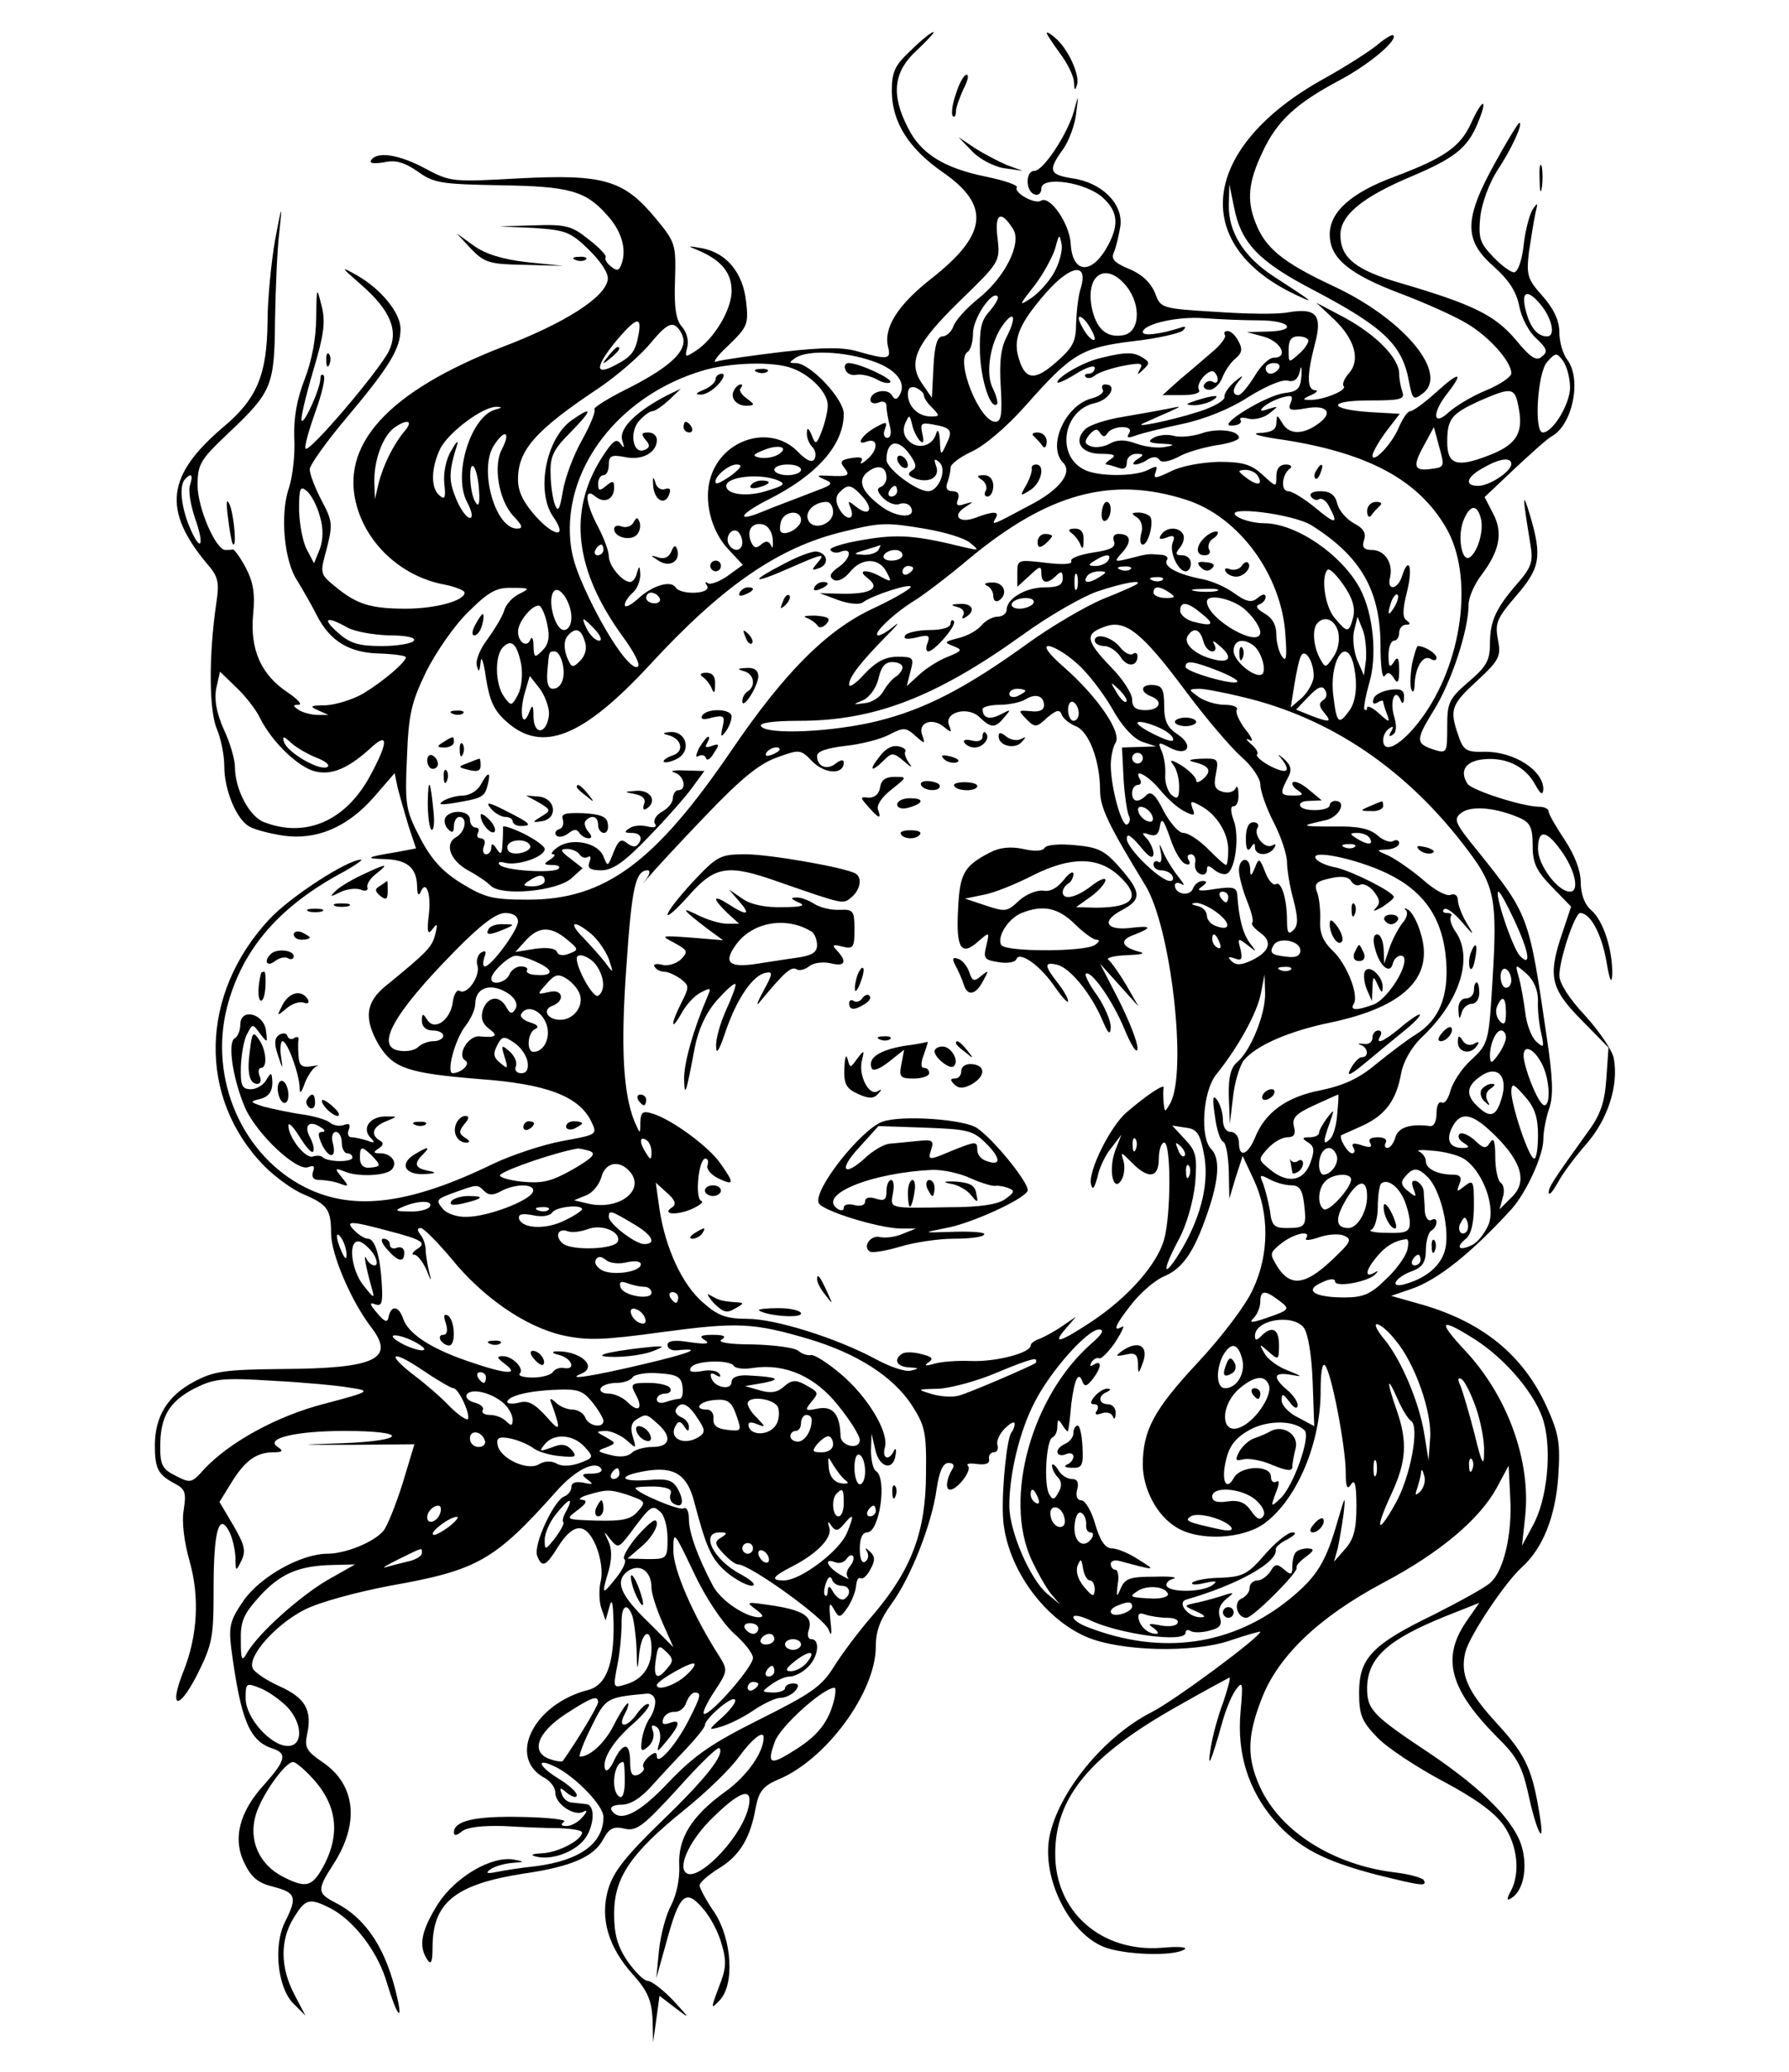 <?xml version="1.0" standalone="no"?>
<!DOCTYPE svg PUBLIC "-//W3C//DTD SVG 20010904//EN"
 "http://www.w3.org/TR/2001/REC-SVG-20010904/DTD/svg10.dtd">
<svg version="1.0" xmlns="http://www.w3.org/2000/svg"
 width="335pt" height="388pt" viewBox="0 0 335 388"
 preserveAspectRatio="xMidYMid meet">

<g transform="translate(0,388) scale(0.1,-0.1)"
fill="#000000" stroke="none">
<path d="M1706 3786 c-30 -28 -36 -40 -36 -76 0 -58 31 -108 96 -153 89 -62
83 -116 -21 -198 -64 -50 -91 -93 -82 -129 6 -23 -1 -24 -54 -9 -29 9 -64 9
-144 0 -58 -7 -114 -15 -123 -18 -9 -4 0 10 22 30 36 35 38 40 33 83 -6 53
-36 90 -82 99 -29 5 -29 5 -5 -5 41 -18 60 -41 60 -75 0 -35 -33 -90 -67 -112
-20 -13 -21 -13 -16 7 3 12 -1 28 -10 38 -11 12 -15 36 -13 87 2 68 1 71 -37
117 -59 71 -97 82 -254 74 -125 -7 -129 -7 -176 18 -50 27 -91 33 -102 16 -4
-6 5 -7 24 -4 22 5 38 0 63 -17 30 -22 44 -24 155 -26 128 -2 159 -10 199 -55
27 -29 37 -62 29 -89 -5 -16 -9 -18 -21 -8 -8 6 -12 14 -10 17 3 2 -11 18 -31
33 -32 26 -43 29 -102 27 l-66 -2 65 -3 c59 -4 68 -7 103 -41 23 -23 37 -44
35 -56 -5 -33 -80 -81 -195 -125 -217 -84 -309 -185 -274 -302 22 -73 87 -130
164 -144 20 -4 37 -11 37 -15 0 -15 -54 -30 -110 -30 -66 0 -92 8 -133 42 -28
23 -28 24 -15 71 11 44 11 51 -10 90 -12 23 -22 49 -22 58 0 8 32 53 71 99 78
93 99 127 99 164 0 30 -36 74 -81 100 -32 18 -32 17 7 -17 55 -48 71 -86 52
-125 -20 -39 -152 -194 -156 -182 -2 5 7 36 19 70 12 33 19 63 15 67 -3 3 -6
1 -6 -6 0 -18 -30 -85 -35 -79 -3 2 7 44 21 92 21 70 24 94 16 124 -9 36 -9
35 -10 -23 0 -38 -8 -80 -21 -114 -15 -38 -21 -72 -20 -110 2 -31 -3 -74 -10
-95 -17 -49 -9 -138 16 -174 9 -15 26 -44 36 -64 25 -49 61 -71 119 -72 26 -1
48 -4 48 -7 0 -9 -42 -45 -80 -68 -19 -11 -51 -21 -70 -22 -29 0 -31 -2 -15
-9 l20 -9 -20 0 c-11 0 -27 4 -35 9 -12 8 -12 10 -1 10 8 0 -1 10 -20 23 -50
33 -71 80 -65 146 4 40 0 62 -14 88 -10 19 -21 34 -24 34 -3 -1 -10 -1 -14 -1
-18 0 -52 79 -52 121 0 40 5 48 59 99 80 76 85 87 86 210 1 58 4 132 8 165 6
55 5 54 -8 -15 -7 -41 -14 -110 -14 -152 -1 -101 -20 -145 -83 -198 -106 -90
-114 -155 -31 -255 22 -25 24 -35 18 -75 -14 -95 -14 -200 1 -235 8 -19 14
-50 14 -70 0 -45 23 -100 47 -113 10 -6 38 -13 63 -17 62 -9 120 15 170 72
l39 45 6 -29 c4 -15 13 -47 20 -70 l14 -42 -37 -7 c-55 -9 -61 -12 -22 -13 42
-1 60 -16 61 -50 0 -15 3 -20 6 -13 10 26 21 0 16 -41 -4 -33 -2 -39 7 -27 9
12 10 10 5 -10 -6 -24 -15 -33 -92 -96 -39 -31 -42 -63 -13 -112 27 -43 54
-52 188 -63 125 -9 186 -32 209 -79 12 -25 12 -25 -54 -37 -37 -7 -94 -26
-128 -42 -158 -77 -263 -90 -353 -45 -118 59 -181 203 -147 337 27 105 93 185
209 249 28 15 47 28 42 28 -25 0 -132 -69 -172 -112 -130 -140 -134 -334 -9
-462 21 -21 54 -45 74 -53 44 -19 51 -28 51 -73 0 -39 38 -128 76 -177 44 -58
7 -76 -166 -77 -109 -1 -130 -4 -167 -24 -49 -26 -73 -65 -73 -119 0 -44 6
-55 38 -72 19 -10 21 -17 16 -49 -4 -23 1 -60 11 -96 19 -66 15 -140 -11 -205
-28 -70 -11 -77 24 -10 30 60 32 71 32 164 0 108 10 143 29 107 6 -11 11 -33
12 -49 0 -27 1 -27 11 -6 9 18 6 30 -15 66 l-26 44 21 34 c26 43 47 58 78 59
19 0 22 2 10 10 -25 16 34 30 125 30 120 0 118 -18 -2 -23 -91 -3 -90 -3 18
-3 l115 1 -22 -73 c-13 -41 -29 -81 -36 -89 -17 -21 -71 -43 -105 -43 -49 0
-126 -43 -157 -88 -25 -36 -28 -48 -23 -89 18 -135 34 -174 78 -188 27 -9 24
-22 -15 -66 -48 -52 -61 -103 -38 -149 13 -27 26 -37 55 -44 41 -11 44 -19 21
-65 -23 -45 -14 -125 16 -154 l22 -22 -21 40 c-26 50 -27 101 -1 143 22 36 29
38 69 18 45 -24 89 -82 106 -141 17 -57 30 -76 19 -27 -20 90 -57 148 -115
178 -35 18 -36 24 -5 72 50 77 42 149 -19 191 -31 21 -35 28 -30 52 10 46 -3
69 -52 91 -24 11 -47 26 -50 34 -9 23 44 82 97 109 27 14 97 33 160 45 164 29
196 47 311 176 36 41 74 60 85 43 3 -5 -5 -9 -18 -9 -19 0 -20 -2 -8 -11 12
-9 11 -10 -7 -6 -15 3 -23 0 -23 -8 0 -7 -6 -15 -14 -18 -19 -8 -58 -91 -50
-111 9 -23 16 -20 39 17 29 46 52 46 71 2 9 -22 13 -49 9 -66 -4 -16 -3 -39 1
-51 l8 -23 7 25 c5 18 7 10 8 -31 1 -76 -14 -115 -47 -124 -103 -26 -153 -127
-82 -165 11 -6 20 -18 20 -28 0 -21 36 -45 53 -35 7 4 7 0 -2 -10 -7 -9 -21
-17 -30 -17 -10 0 -12 3 -5 8 7 4 -29 8 -78 9 -88 2 -128 -7 -128 -29 0 -7 5
-6 15 2 10 8 38 11 78 10 34 -2 81 -4 105 -4 23 -1 42 -4 42 -8 0 -14 -45 -38
-75 -39 -18 -1 -23 -3 -12 -6 27 -7 65 5 87 27 22 22 27 69 8 71 -7 1 -19 2
-27 3 -8 0 -17 8 -19 16 -5 13 -3 13 11 1 10 -7 17 -9 17 -3 0 6 -16 20 -36
32 -38 24 -40 39 -2 20 38 -20 88 -72 88 -93 0 -49 -43 -81 -125 -92 -28 -3
-61 -8 -75 -11 -19 -4 -22 -2 -10 6 8 5 26 10 40 11 23 2 23 2 3 6 -42 8 -110
-32 -143 -83 -31 -50 -37 -78 -20 -104 7 -11 10 -5 10 23 0 84 43 118 171 138
90 13 132 32 149 65 11 20 19 24 40 19 22 -5 35 5 99 75 40 45 75 79 78 76 11
-11 -25 -57 -107 -136 -68 -66 -91 -95 -101 -128 -16 -55 0 -109 47 -161 27
-30 34 -48 36 -82 l1 -44 6 43 6 44 30 -23 c28 -21 28 -21 -4 14 -19 20 -41
37 -48 37 -7 0 -24 17 -38 37 -19 28 -25 51 -25 89 0 67 31 113 130 193 41 33
88 78 104 101 25 34 46 50 46 36 0 -28 -31 -72 -71 -101 -64 -46 -90 -88 -87
-140 1 -24 -5 -53 -15 -73 -10 -18 -20 -56 -23 -85 l-5 -52 19 68 c24 89 36
100 67 64 14 -15 30 -45 36 -67 10 -33 9 -47 -5 -82 -15 -40 -15 -42 1 -25 29
29 24 114 -9 165 -16 23 -28 46 -28 51 0 5 16 19 35 31 40 24 60 57 70 114 6
31 14 41 42 53 90 37 183 164 183 249 0 29 8 51 30 81 35 48 75 148 84 215 5
33 12 48 22 48 10 0 12 -5 7 -12 -11 -18 -13 -38 -4 -38 14 0 41 36 34 44 -5
5 3 6 17 4 16 -2 24 1 22 10 -1 6 3 12 9 12 6 0 9 6 7 13 -3 6 3 21 13 31 11
11 19 15 19 9 0 -5 -3 -12 -6 -16 -8 -8 -18 -101 -16 -154 3 -92 73 -193 157
-229 64 -27 198 -30 267 -7 32 11 58 18 58 17 0 -10 -162 -130 -204 -151 -90
-46 -175 -151 -191 -234 -14 -76 36 -178 101 -205 36 -15 131 -19 152 -5 7 4
-11 6 -42 3 -114 -9 -201 68 -200 177 0 105 66 184 230 276 49 28 92 51 96 53
3 2 -2 -18 -11 -45 -10 -26 -21 -66 -24 -88 -7 -43 1 -25 22 50 6 22 17 49 25
60 13 18 14 14 9 -41 -7 -77 14 -146 63 -203 44 -51 92 -76 191 -102 85 -21
96 -23 89 -10 -3 4 -27 11 -53 14 -117 14 -216 77 -254 161 -24 54 -24 93 3
163 30 80 107 154 227 218 108 57 182 120 214 179 l22 41 3 -60 c4 -68 -12
-137 -37 -159 -9 -9 -57 -35 -106 -60 -116 -56 -140 -82 -140 -146 0 -42 5
-54 34 -84 18 -19 74 -56 123 -82 62 -33 97 -59 114 -83 26 -38 31 -89 13
-123 -8 -15 -8 -19 1 -13 22 13 31 55 20 95 -13 48 -72 108 -171 175 -110 73
-119 83 -119 124 1 56 38 90 147 134 l63 25 -25 -36 c-46 -68 -30 -126 58
-215 37 -36 47 -55 58 -103 15 -71 32 -107 23 -49 -14 90 -26 117 -79 175 -58
63 -71 94 -61 136 8 31 74 130 106 159 39 35 63 95 68 171 4 62 1 79 -22 130
-44 96 -119 157 -231 190 l-60 17 38 13 c50 17 114 69 187 149 28 31 60 101
60 131 0 15 5 41 11 58 8 23 7 57 -5 136 -33 226 -33 226 -128 345 -45 55 -47
61 -31 73 19 14 66 9 109 -10 20 -9 24 -19 24 -52 0 -33 7 -47 36 -77 l36 -37
-16 -48 c-28 -82 -23 -105 35 -164 l51 -52 -4 -58 c-3 -44 -11 -68 -34 -99
-66 -92 -74 -104 -74 -115 1 -6 8 3 17 19 9 17 33 49 54 73 40 46 60 109 51
159 -2 15 -27 51 -53 80 -30 32 -49 61 -49 76 0 30 29 117 39 117 19 0 40 -39
49 -90 6 -36 10 -45 11 -25 1 44 -16 100 -39 120 -13 11 -20 31 -20 53 0 21
-11 50 -30 79 -16 24 -30 48 -30 53 0 5 -8 9 -17 9 -32 0 -127 31 -135 43 -16
25 -3 43 31 46 42 4 78 -14 96 -48 10 -18 14 -20 15 -8 0 35 -55 71 -111 70
-33 -1 -39 3 -48 30 -17 49 -14 58 35 103 42 39 45 46 39 77 -6 31 -2 40 34
82 45 52 49 73 26 151 -15 50 -14 35 1 -56 5 -30 2 -41 -23 -70 -42 -48 -53
-72 -53 -115 0 -31 -7 -43 -40 -71 -37 -32 -40 -39 -40 -84 0 -48 -1 -50 -22
-44 -38 12 -38 18 -3 75 33 53 65 150 65 198 0 13 11 38 24 55 34 45 41 79 22
115 l-16 31 56 53 c31 29 62 57 70 61 39 22 56 107 29 143 -8 10 -15 33 -15
51 0 22 -10 44 -31 68 -29 32 -31 40 -26 83 4 26 9 58 12 72 5 21 5 22 -5 8
-6 -10 -14 -40 -17 -68 -3 -28 -11 -50 -18 -50 -6 0 -24 13 -39 29 -25 26 -28
35 -24 76 3 25 17 63 32 86 26 39 49 89 41 89 -2 0 -23 -34 -46 -76 -58 -105
-58 -144 -2 -193 29 -26 43 -48 48 -75 4 -21 18 -48 32 -60 20 -19 22 -25 10
-34 -10 -9 -21 -2 -49 32 -39 46 -80 66 -216 106 -83 24 -112 47 -112 90 0 37
41 71 134 110 80 34 104 53 123 99 20 48 10 49 -12 1 -20 -45 -51 -66 -144
-101 -81 -30 -121 -66 -121 -108 0 -44 35 -74 133 -111 45 -17 101 -42 124
-56 41 -24 83 -71 83 -93 0 -7 -21 -21 -47 -32 -27 -11 -58 -30 -70 -41 -30
-28 -32 -2 -3 35 32 41 23 42 -20 3 -22 -20 -44 -36 -49 -36 -5 0 -14 -13 -21
-29 -12 -31 -50 -71 -50 -54 0 5 11 25 25 44 l26 34 -53 3 c-81 5 -84 22 -4
22 58 0 67 2 62 16 -3 9 -6 24 -6 34 0 29 -43 73 -102 105 l-53 28 32 -30 c40
-38 51 -77 29 -102 -9 -10 -13 -21 -10 -24 8 -8 -40 -27 -64 -26 -14 0 -13 2
3 9 11 5 14 9 8 9 -16 1 -16 28 -1 86 15 55 3 69 -50 60 -19 -4 -80 -3 -136 1
-101 6 -103 7 -113 35 -8 19 -24 35 -48 45 -29 12 -35 19 -29 32 4 9 9 31 12
49 5 41 -34 81 -90 89 -44 7 -46 15 -17 55 11 16 22 46 24 66 5 38 5 38 -4 5
-11 -41 -57 -112 -74 -112 -17 0 -17 -38 0 -44 7 -3 13 2 13 11 0 24 84 12
116 -18 29 -27 30 -53 4 -97 -29 -47 -62 -42 -65 11 -2 38 -39 92 -56 81 -11
-7 -51 15 -45 25 3 4 -23 13 -57 20 -79 16 -123 43 -147 92 -32 62 -27 105 17
145 20 19 34 34 31 34 -4 0 -23 -15 -42 -34z m191 -335 c17 -26 -15 -91 -66
-131 -22 -18 -43 -41 -46 -52 -4 -10 -13 -18 -20 -18 -10 0 -15 -17 -17 -57
l-3 -58 -18 26 c-28 41 -13 74 71 156 74 72 75 73 70 117 -6 46 6 54 29 17z
m76 -83 c-10 -17 -29 -38 -43 -47 -23 -15 -22 -13 7 24 17 22 34 54 39 70 7
27 8 28 12 7 2 -12 -5 -37 -15 -54z m51 -27 c-5 -14 -8 -44 -9 -67 0 -34 -6
-45 -38 -73 -41 -36 -59 -33 -71 14 -8 33 5 62 53 117 46 52 79 57 65 9z m86
2 c28 -36 24 -87 -8 -91 -31 -5 -50 13 -58 54 -11 62 29 84 66 37z m-257 -46
c-16 -17 -19 -34 -18 -78 2 -52 20 -107 32 -96 2 3 -1 15 -7 28 -15 26 -7 82
15 116 23 34 30 22 11 -16 -12 -22 -15 -49 -12 -96 3 -50 1 -65 -10 -65 -30 0
-76 116 -52 131 6 4 10 20 10 35 0 27 35 80 46 69 3 -3 -4 -15 -15 -28z m1029
16 c24 -27 32 -63 15 -63 -19 0 -33 18 -41 53 -7 31 4 35 26 10z m-832 -67 c0
-6 -7 -2 -15 8 -8 11 -15 25 -15 30 0 6 7 2 15 -8 8 -11 15 -25 15 -30z m308
34 c59 0 73 -20 15 -21 l-38 -1 33 -9 c32 -10 45 -39 17 -39 -9 0 -25 -16 -36
-35 -12 -19 -25 -35 -30 -35 -13 0 -11 14 4 30 6 8 2 6 -10 -4 -12 -10 -21
-23 -20 -29 1 -7 -20 -19 -48 -28 -56 -18 -133 -33 -100 -20 11 5 31 14 45 20
24 11 24 11 -5 5 -16 -3 -54 -10 -84 -15 -30 -5 -61 -15 -69 -23 -23 -23 -7
-46 30 -46 25 0 29 -3 18 -10 -8 -5 -12 -10 -8 -10 3 0 13 -3 22 -6 11 -4 16
-1 16 10 0 9 8 16 18 16 14 0 15 -2 2 -10 -8 -5 -10 -10 -5 -10 6 0 17 4 25
10 9 5 17 5 21 -1 3 -6 17 -4 35 5 15 9 48 18 71 22 24 3 43 10 43 14 0 14
-41 19 -71 8 -16 -5 -39 -8 -52 -4 -12 3 -29 1 -37 -4 -12 -7 -8 -10 15 -11
25 -1 26 -3 7 -6 -13 -3 -37 0 -54 6 -21 8 -36 8 -50 0 -11 -6 -26 -8 -35 -5
-13 5 -13 9 -3 22 10 11 15 12 20 3 6 -8 9 -8 14 0 4 6 16 11 27 11 13 0 18
-4 13 -12 -5 -8 -2 -9 12 -4 10 4 50 14 88 22 42 9 89 28 123 50 32 20 64 34
74 31 12 -3 19 2 23 17 2 13 4 10 3 -8 -2 -24 -7 -29 -30 -32 -35 -3 -133 -64
-100 -61 12 0 19 5 16 10 -3 5 3 6 14 3 11 -3 28 1 39 9 19 15 19 15 -1 9 -14
-5 -17 -4 -10 3 6 6 21 14 34 18 20 6 23 4 18 -9 -6 -14 -2 -16 27 -11 41 8
54 -8 24 -29 -29 -21 -55 -20 -67 2 -10 16 -10 16 -11 0 0 -13 -9 -18 -32 -19
-18 -1 3 -7 47 -13 158 -25 250 -75 302 -163 54 -91 32 -256 -47 -361 -36 -48
-70 -66 -70 -38 0 8 5 18 12 22 7 5 8 3 3 -6 -5 -8 -4 -11 3 -6 7 4 8 17 2 36
-8 29 3 53 13 28 3 -8 6 -5 6 5 1 14 -5 18 -26 15 -14 -2 -29 -9 -31 -17 -3
-8 0 -11 7 -7 6 4 11 5 11 2 0 -2 3 -13 7 -23 6 -17 5 -17 -15 1 -12 11 -22
15 -22 11 0 -5 -2 -6 -5 -4 -2 3 2 25 9 50 15 50 8 128 -17 176 -34 64 -120
123 -180 123 -18 0 -41 6 -51 13 -29 21 105 5 140 -17 92 -58 128 -121 129
-222 0 -40 3 -67 8 -60 5 8 10 7 17 -4 7 -12 10 -8 10 15 0 23 -3 27 -10 15
-8 -12 -10 -9 -10 13 0 15 5 27 10 27 6 0 10 7 10 15 0 8 6 15 13 15 8 0 9 2
1 8 -8 5 -8 20 1 55 11 45 3 68 -10 27 -8 -25 -29 -27 -22 -1 6 26 -10 51 -34
51 -15 0 -19 5 -15 18 5 13 -1 23 -19 32 -14 8 -28 24 -31 37 -4 16 -13 23
-31 23 -14 0 -22 -4 -18 -10 4 -6 10 -8 15 -5 5 3 14 -3 19 -14 18 -33 12 -34
-26 -2 -21 17 -43 31 -51 31 -14 0 -12 31 3 42 6 4 2 8 -7 8 -12 0 -18 -8 -18
-22 0 -21 0 -21 -26 3 -21 19 -36 24 -82 24 -33 -1 -71 -8 -90 -18 -29 -14
-33 -14 -28 -1 4 12 2 12 -14 4 -25 -13 -96 -13 -121 1 -52 27 -38 111 21 124
28 6 44 35 19 35 -5 0 -7 -4 -4 -10 3 -5 -6 -12 -20 -16 -50 -12 -85 -90 -54
-121 18 -18 -7 -51 -64 -80 -69 -37 -71 -38 -63 -24 9 14 -4 14 -38 1 -30 -11
-44 4 -19 20 17 11 17 11 -1 6 -13 -5 -17 -2 -12 9 3 9 0 15 -10 15 -11 0 -14
6 -10 16 3 9 6 21 6 28 0 7 18 20 39 30 23 10 66 46 102 87 86 97 104 108 201
120 46 5 88 15 93 20 7 7 5 9 -5 5 -38 -12 -70 -16 -70 -8 0 15 65 30 115 26
28 -2 74 -4 103 -4z m-1162 -25 c-6 -34 -13 -43 -46 -60 -37 -19 -35 -1 5 48
36 42 47 46 41 12z m84 -14 c0 -25 -35 -54 -109 -91 -34 -17 -61 -34 -58 -37
3 -3 -7 -28 -23 -57 -16 -28 -32 -71 -36 -96 -6 -35 -9 -40 -15 -25 -4 11 -8
37 -8 59 -1 32 6 45 38 77 40 41 42 50 3 23 -50 -34 -69 -135 -36 -182 27 -39
4 -39 -32 0 -24 27 -34 47 -34 70 0 55 32 92 154 173 32 22 75 59 94 82 27 33
39 40 49 31 7 -6 13 -18 13 -27z m1170 1 c0 -5 -8 -17 -19 -26 -18 -16 -18
-16 -18 9 0 18 5 25 18 25 11 0 19 -4 19 -8z m-817 -38 c45 -15 66 -41 51 -65
-5 -8 -9 -8 -14 1 -9 14 -40 7 -40 -9 0 -6 7 -8 15 -5 9 4 15 1 15 -7 0 -8 3
-24 6 -36 4 -14 2 -23 -5 -23 -5 0 -8 7 -4 16 5 14 3 15 -15 5 -27 -14 -42
-37 -19 -28 22 8 22 -16 0 -34 -9 -8 -14 -9 -10 -3 4 7 -2 9 -19 6 -19 -3 -22
-7 -13 -18 12 -15 8 -17 -31 -15 -21 1 -22 0 -6 -7 17 -7 15 -10 -15 -21 -46
-18 -69 -26 -103 -40 -49 -20 -41 -4 12 23 92 46 142 103 142 161 0 28 -63 95
-90 95 -13 0 -13 1 0 10 23 15 91 12 143 -6z m1307 -50 c0 -30 -32 -84 -51
-84 -17 0 -10 112 8 132 16 18 18 18 30 2 7 -10 13 -32 13 -50z m-1456 36 c35
-13 66 -46 66 -69 0 -11 -5 -32 -11 -48 -10 -26 -12 -27 -19 -8 -6 14 -9 15
-9 5 -1 -9 4 -21 10 -27 6 -6 8 -16 4 -23 -4 -7 -15 -3 -32 15 -50 50 -139 24
-162 -48 -14 -43 0 -102 34 -137 l26 -28 -29 -21 c-16 -11 -33 -17 -37 -13 -5
4 -5 1 -1 -5 9 -16 -50 -18 -59 -3 -9 14 -45 3 -72 -23 -13 -11 -23 -16 -23
-10 0 6 7 16 15 23 8 7 14 22 14 34 -1 17 -2 17 -6 4 -2 -10 -8 -18 -13 -18
-15 0 -40 31 -40 48 0 10 -9 34 -20 55 -24 45 -27 76 -5 57 17 -14 35 -5 35
17 0 13 -3 13 -15 3 -12 -10 -15 -10 -15 4 0 9 5 16 10 16 6 0 10 9 10 20 0
16 5 19 30 14 32 -7 60 8 60 32 0 8 -7 14 -16 14 -13 0 -14 -3 -5 -14 9 -10 8
-15 -3 -19 -21 -8 -28 34 -9 55 9 10 20 18 25 18 5 0 19 10 31 21 l22 21 -25
-12 c-58 -30 -91 -62 -85 -84 5 -15 4 -17 -3 -7 -8 11 -15 5 -35 -26 -64 -101
-51 -211 39 -335 20 -27 33 -52 29 -56 -11 -11 -53 47 -92 128 -28 59 -36 87
-36 131 1 129 102 250 246 294 50 16 136 19 171 5z m911 0 c-3 -5 -10 -10 -16
-10 -5 0 -9 5 -9 10 0 6 7 10 16 10 8 0 12 -4 9 -10z m-665 -50 c0 -5 7 -16
16 -24 14 -15 14 -16 -3 -16 -24 0 -43 19 -43 42 0 11 5 15 15 12 8 -4 15 -10
15 -14z m1114 -25 c9 -47 -5 -69 -59 -89 -57 -22 -75 -16 -75 26 0 44 8 53 60
77 62 27 67 26 74 -14z m-1916 -2 c-46 -12 -80 -121 -54 -172 10 -19 12 -31 6
-31 -6 0 -18 16 -26 36 -14 34 -14 50 2 101 3 10 -2 5 -11 -11 -10 -16 -15
-42 -13 -62 3 -26 1 -31 -9 -22 -17 14 -16 52 2 89 17 31 80 78 105 77 11 0
10 -2 -2 -5z m794 -58 c7 -7 9 -3 5 13 -4 19 -2 21 20 17 34 -6 38 -11 25 -37
-10 -22 -11 -22 -12 7 -1 17 -4 23 -7 13 -6 -23 -34 -31 -51 -14 -10 9 -12 21
-7 33 8 17 8 17 13 -2 2 -11 9 -24 14 -30z m-964 18 c-21 -25 -40 -63 -49 -98
l-7 -30 -1 32 c-1 40 15 84 36 101 25 18 38 15 21 -5z m1924 -71 c-34 -5 -38
3 -16 43 l19 35 10 -37 c10 -36 10 -38 -13 -41z m-1742 37 c-17 -31 -6 -96 21
-125 18 -19 19 -24 7 -24 -41 0 -72 112 -43 156 20 31 32 26 15 -7z m516 -11
c-9 -5 -24 -7 -34 -5 -14 3 -12 6 8 14 29 12 50 5 26 -9z m248 0 c12 -17 13
-24 4 -29 -9 -6 -8 -10 5 -15 26 -10 48 2 40 23 -5 14 -3 15 6 7 15 -13 -1
-54 -21 -54 -22 0 -78 42 -78 59 0 36 22 41 44 9z m1126 -17 c0 -14 -41 -41
-62 -41 -27 0 -22 17 10 34 31 18 52 20 52 7z m-1933 -49 c2 -26 -1 -33 -7
-22 -11 17 -13 77 -3 66 4 -4 9 -24 10 -44z m473 28 c-14 -10 -27 -17 -29 -15
-8 8 22 35 38 35 12 0 10 -5 -9 -20z m130 10 c0 -5 -11 -10 -25 -10 -14 0 -25
5 -25 10 0 6 11 10 25 10 14 0 25 -4 25 -10z m160 -15 c0 -7 -5 -15 -11 -17
-8 -3 -6 -10 5 -21 9 -9 23 -14 30 -11 8 3 17 1 21 -5 13 -22 -24 -22 -54 0
-38 28 -47 50 -25 66 19 14 34 9 34 -12z m695 4 c11 -17 0 -20 -21 -4 -17 13
-17 14 -2 15 9 0 20 -5 23 -11z m-1999 -17 c-4 -10 1 -38 9 -62 19 -53 11 -67
-10 -17 -16 38 -20 79 -8 90 11 12 15 8 9 -11z m1099 9 c17 -7 15 -10 -18 -20
-36 -12 -77 -8 -77 9 0 17 61 24 95 11z m-856 -68 c7 -23 6 -44 0 -61 l-11
-27 -13 25 c-8 14 -14 47 -15 74 0 42 2 47 15 36 8 -7 19 -28 24 -47z m1016
37 c22 -24 13 -39 -12 -19 -15 12 -16 12 -10 -3 9 -24 -10 -23 -22 0 -7 13 -6
23 1 30 16 16 22 15 43 -8z m65 10 c0 -5 -5 -10 -11 -10 -5 0 -7 5 -4 10 3 6
8 10 11 10 2 0 4 -4 4 -10z m541 -16 c98 -31 179 -140 186 -253 3 -41 2 -52
-6 -41 -6 8 -11 27 -11 42 0 18 -8 31 -22 39 -14 8 -18 14 -10 17 6 2 12 8 12
14 0 6 -6 6 -15 -2 -11 -9 -20 -8 -44 9 -16 12 -44 24 -63 27 -44 9 -70 23
-63 35 4 5 -2 10 -12 10 -24 2 -23 2 -58 -7 -29 -7 -30 -7 -12 13 17 20 14 33
-9 33 -8 0 -11 -6 -8 -14 4 -11 -6 -16 -40 -21 -25 -4 -43 -11 -40 -16 3 -6
-17 -7 -48 -3 -52 6 -53 6 -53 -19 l0 -26 23 21 c19 18 22 19 22 5 0 -20 11
-22 28 -5 9 9 12 8 12 -5 0 -13 -9 -17 -33 -17 -36 0 -72 -21 -72 -42 0 -7 -8
-13 -17 -13 -10 0 -23 -8 -30 -16 -7 -9 -26 -20 -43 -24 -27 -7 -28 -8 -10
-15 18 -7 17 -9 -10 -20 -16 -6 -40 -21 -53 -33 l-24 -22 7 28 c7 25 5 27 -24
27 -23 0 -40 -9 -62 -32 -16 -18 -29 -27 -29 -20 0 14 21 41 70 91 20 20 26
28 15 19 -12 -10 -25 -18 -30 -18 -14 0 26 39 64 63 20 12 67 48 105 80 148
123 267 156 407 111z m-661 -23 c0 -24 -39 -36 -47 -14 -6 15 12 33 35 33 6 0
12 -8 12 -19z m1213 -12 c6 -23 -6 -63 -21 -73 -15 -9 -23 39 -12 68 12 31 26
33 33 5z m-1273 -3 c0 -14 -29 -31 -38 -22 -2 3 -2 12 1 21 8 19 37 20 37 1z
m-53 -36 c1 -14 0 -19 -3 -12 -4 9 -10 10 -19 2 -9 -8 -14 -6 -19 6 -8 21 2
36 22 32 10 -2 18 -14 19 -28z m289 19 c34 -6 71 -17 81 -26 17 -14 16 -14 -7
-9 -97 24 -128 26 -193 15 -37 -6 -65 -15 -62 -19 3 -5 12 -7 20 -3 22 8 18
-14 -6 -30 -15 -11 -17 -17 -8 -23 7 -4 19 1 30 14 22 28 55 28 69 1 10 -19
10 -20 -9 -10 -28 16 -48 14 -26 -2 25 -19 5 -30 -49 -29 l-41 1 35 -13 c19
-7 40 -9 46 -4 19 14 95 38 89 28 -3 -5 -36 -24 -73 -41 -86 -41 -164 -120
-262 -264 -143 -210 -237 -280 -381 -280 -67 0 -81 4 -124 30 -36 22 -57 45
-78 85 -27 52 -29 61 -25 150 3 82 8 104 36 162 18 36 53 87 79 112 38 38 53
46 82 45 33 0 34 -1 14 -11 -13 -6 -26 -20 -29 -32 -4 -12 -18 -35 -31 -53
-14 -18 -23 -40 -20 -50 3 -13 5 -12 7 7 1 14 6 0 10 -30 7 -43 15 -61 39 -82
66 -59 142 -29 267 106 137 149 242 221 362 250 72 18 82 18 158 5z m-346 -25
c0 -16 -16 -19 -25 -4 -8 13 4 32 16 25 5 -4 9 -13 9 -21z m-260 -14 c0 -5 -5
-10 -11 -10 -5 0 -7 5 -4 10 3 6 8 10 11 10 2 0 4 -4 4 -10z m515 0 c-3 -5
-16 -10 -28 -9 -20 1 -20 2 3 9 14 4 26 8 28 9 2 1 0 -3 -3 -9z m45 -10 c0 -5
-9 -10 -21 -10 -11 0 -17 5 -14 10 3 6 13 10 21 10 8 0 14 -4 14 -10z m385
-10 c-3 -5 -14 -10 -23 -10 -15 0 -15 2 -2 10 20 13 33 13 25 0z m-365 -14 c0
-3 -4 -8 -10 -11 -5 -3 -10 -1 -10 4 0 6 5 11 10 11 6 0 10 -2 10 -4z m407 -2
c-3 -3 -12 -4 -19 -1 -8 3 -5 6 6 6 11 1 17 -2 13 -5z m417 -90 c-8 -30 -11
-30 -35 -1 -18 21 -26 77 -13 90 4 3 17 -10 30 -29 17 -24 22 -43 18 -60z
m-517 54 c-3 -7 -5 -2 -5 12 0 14 2 19 5 13 2 -7 2 -19 0 -25z m43 22 c-20
-13 -33 -13 -25 0 3 6 14 10 23 10 15 0 15 -2 2 -10z m117 -6 c-3 -3 -12 -4
-19 -1 -8 3 -5 6 6 6 11 1 17 -2 13 -5z m-48 -8 c-2 -2 -31 -15 -64 -28 -33
-14 -96 -51 -139 -82 -116 -84 -193 -124 -281 -146 -83 -21 -210 -27 -220 -10
-4 6 22 10 72 10 140 0 255 44 418 161 48 35 111 71 139 81 48 16 85 23 75 14z
m-1059 -63 c0 -13 -6 -23 -14 -23 -16 0 -31 53 -20 71 10 16 34 -18 34 -48z
m1120 47 c12 -8 11 -10 -7 -10 -13 0 -23 5 -23 10 0 13 11 13 30 0z m88 3
c-10 -2 -28 -2 -40 0 -13 2 -5 4 17 4 22 1 32 -1 23 -4z m-1043 -13 c3 -5 -1
-10 -9 -10 -9 0 -16 5 -16 10 0 6 4 10 9 10 6 0 13 -4 16 -10z m1376 -17 c-12
-20 -14 -14 -5 12 4 9 9 14 11 11 3 -2 0 -13 -6 -23z m-676 7 c-3 -5 -15 -10
-26 -10 -11 0 -17 5 -14 10 3 6 15 10 26 10 11 0 17 -4 14 -10z m400 -15 c14
-13 25 -31 25 -39 0 -32 -99 24 -100 57 0 17 53 5 75 -18z m-1310 -26 c5 -22
2 -36 -9 -47 -15 -15 -16 -14 -17 8 0 14 -3 19 -6 12 -6 -16 -23 -5 -23 15 0
20 30 54 41 48 4 -3 11 -19 14 -36z m1226 21 c25 -20 20 -24 -18 -14 -13 4
-23 13 -23 20 0 19 14 17 41 -6z m-1601 -25 c14 -8 49 -14 78 -15 33 0 51 -4
47 -10 -3 -5 -30 -10 -60 -10 -43 0 -60 5 -82 25 -31 27 -22 32 17 10z m465
-5 c10 -11 13 -20 7 -20 -6 0 -16 9 -22 20 -6 11 -9 20 -7 20 2 0 12 -9 22
-20z m1105 -114 c37 -50 84 -105 104 -123 20 -17 36 -41 36 -52 0 -12 11 -44
25 -71 14 -27 25 -61 25 -75 0 -13 5 -45 12 -70 9 -35 9 -48 0 -57 -9 -9 -12
-6 -12 18 0 41 -11 75 -21 68 -5 -3 -14 7 -20 23 -10 26 -12 27 -19 8 -7 -17
-9 -17 -9 -2 -1 24 -21 21 -21 -3 0 -11 7 -37 15 -57 8 -20 13 -38 10 -41 -3
-3 4 -11 15 -19 24 -17 17 -36 -17 -52 -19 -9 -29 -9 -37 -1 -8 8 -6 9 6 5 13
-5 15 -2 11 17 -6 21 -5 22 13 8 18 -14 18 -14 5 3 -13 17 -21 45 -24 90 -1
15 -7 17 -42 12 -29 -5 -36 -3 -25 4 11 8 11 11 2 11 -7 0 -15 -6 -18 -14 -6
-16 -34 -11 -34 6 0 5 6 6 13 2 6 -4 4 1 -5 12 -9 11 -22 31 -28 44 -10 23
-10 23 -6 2 2 -12 0 -20 -5 -16 -5 3 -9 0 -9 -5 0 -6 6 -11 14 -11 8 0 18 -4
21 -10 3 -5 2 -10 -4 -10 -18 0 -81 61 -81 79 0 11 7 7 25 -14 16 -20 24 -25
25 -14 0 8 -6 21 -12 28 -11 11 -10 13 4 8 12 -4 18 0 20 16 3 17 7 12 19 -22
8 -25 21 -47 29 -49 7 -3 10 0 6 7 -4 6 -2 11 4 11 6 0 10 -7 8 -16 -2 -10 3
-19 10 -21 6 -3 12 1 12 7 0 10 3 10 15 0 8 -6 18 -9 23 -6 16 9 23 72 12 100
-6 17 -6 26 0 26 6 0 10 10 9 23 0 12 -3 17 -5 11 -3 -7 -14 -10 -24 -7 -15 4
-18 11 -13 34 5 28 4 29 -28 28 -21 -1 -26 -3 -14 -6 29 -7 35 -16 19 -31 -8
-7 -14 -9 -14 -4 0 6 -12 18 -27 28 -18 11 -24 12 -17 3 7 -8 12 -26 12 -42 0
-22 -3 -25 -14 -16 -7 6 -13 23 -12 37 1 15 -2 35 -7 46 -7 16 -6 17 15 6 33
-18 47 3 16 24 -20 13 -26 25 -26 54 0 31 -4 38 -20 39 -23 2 -27 -12 -5 -21
24 -9 17 -26 -10 -26 -18 0 -25 5 -25 20 0 11 -18 39 -40 61 -47 49 -49 62
-12 75 39 15 70 -10 152 -120z m286 110 c3 -15 0 -33 -9 -46 -15 -22 -15 -22
-26 -2 -12 23 -14 55 -4 65 14 15 33 6 39 -17z m52 -51 l-4 -30 -13 30 c-6 16
-9 41 -5 55 l6 25 10 -25 c5 -13 7 -38 6 -55z m-1463 34 c5 -13 1 -27 -9 -37
-14 -14 -16 -13 -25 9 -5 15 -5 29 1 37 15 18 26 15 33 -9z m1158 1 c3 -11 10
-20 17 -20 6 0 8 5 4 13 -5 8 -2 8 9 -2 26 -21 21 -34 -10 -26 -34 8 -58 29
-49 44 11 17 23 13 29 -9z m-1277 -44 c3 -20 1 -43 -6 -57 -12 -22 -13 -22
-26 -4 -17 23 -18 77 -2 93 16 16 26 6 34 -32z m1370 36 c14 -9 25 -42 19 -53
-9 -14 -55 21 -55 42 0 19 16 25 36 11z m-330 -34 c20 -17 49 -55 66 -84 18
-33 39 -56 56 -63 l27 -9 -32 -1 -32 -1 3 -59 c2 -33 7 -64 10 -69 3 -6 2 -13
-3 -16 -10 -7 -31 69 -31 111 0 15 4 34 9 42 12 19 -33 85 -95 140 -29 25 -41
41 -31 41 9 0 33 -14 53 -32z m-963 1 c7 -26 -1 -49 -18 -49 -8 0 -12 11 -10
33 3 38 3 37 14 37 5 0 11 -9 14 -21z m1407 -25 c0 -11 -10 -29 -21 -40 l-22
-19 7 44 c4 24 9 48 13 54 8 12 23 -13 23 -39z m74 24 c9 -37 6 -72 -8 -90
-19 -26 -23 -23 -29 27 -9 63 22 116 37 63z m-844 -8 c0 -5 -6 -13 -12 -17 -7
-4 -18 -17 -24 -28 -6 -11 -22 -21 -35 -22 -23 -3 -23 -3 -2 6 12 6 24 23 28
40 5 22 12 31 26 31 10 0 19 -4 19 -10z m590 -6 c23 -9 39 -18 37 -21 -8 -7
-97 19 -97 28 0 13 14 11 60 -7z m-1793 -89 c23 -46 73 -93 104 -100 31 -7 61
6 102 43 35 33 35 13 -1 -53 -45 -82 -119 -115 -197 -85 -28 10 -55 62 -55
103 0 14 -9 46 -21 71 -14 32 -18 56 -14 77 l7 31 30 -29 c16 -15 37 -41 45
-58z m541 6 c-4 -36 -28 -39 -29 -4 0 23 -2 25 -8 9 -12 -31 -19 -4 -9 34 l10
34 19 -24 c10 -14 18 -36 17 -49z m1081 25 c-3 -3 -11 5 -18 17 -13 21 -12 21
5 5 10 -10 16 -20 13 -22z m369 3 c-9 -6 -8 -12 1 -23 16 -19 12 -20 -25 -6
l-27 11 23 24 c17 18 26 22 31 13 5 -7 3 -16 -3 -19z m-558 17 c0 -2 -7 -6
-15 -10 -8 -3 -15 -1 -15 4 0 6 7 10 15 10 8 0 15 -2 15 -4z m405 -11 c167
-39 311 -137 424 -288 50 -66 55 -93 46 -240 -7 -120 -8 -122 -40 -152 -18
-16 -35 -43 -39 -58 -4 -15 -11 -25 -16 -22 -6 3 -10 -6 -10 -20 0 -15 -5 -25
-12 -24 -38 5 -60 -3 -65 -21 -3 -11 -10 -20 -15 -20 -5 0 -6 5 -3 10 3 6 -3
10 -15 10 -13 0 -19 -4 -14 -11 4 -8 -1 -9 -16 -4 -15 5 -20 4 -16 -4 4 -6 3
-11 -2 -11 -9 0 -26 31 -20 34 2 1 20 9 40 18 43 20 63 48 72 99 4 21 19 47
37 65 73 68 99 151 64 200 -8 12 -11 24 -8 28 3 3 0 6 -7 6 -7 0 -10 3 -6 7 4
4 18 -6 32 -22 25 -29 26 -29 10 -3 -9 15 -16 34 -16 42 0 9 -6 13 -14 10 -8
-3 -31 10 -51 28 -21 18 -50 38 -64 45 -25 11 -25 11 -3 12 12 1 22 6 22 12 0
5 -5 7 -11 4 -5 -4 -19 1 -29 10 -15 13 -36 18 -82 17 -64 0 -65 1 -15 12 25
6 40 36 17 36 -5 0 -10 -4 -10 -8 0 -11 -48 -13 -55 -2 -3 6 4 10 17 10 l23 1
-24 20 c-13 11 -26 17 -30 14 -3 -3 1 -10 9 -15 12 -8 10 -10 -7 -10 -26 0
-27 3 -12 32 9 16 7 24 -7 37 -11 9 -13 9 -6 2 21 -26 13 -32 -19 -16 -17 9
-28 19 -25 22 3 3 -2 12 -12 20 -9 8 -10 11 -2 7 8 -5 5 4 -8 20 -12 16 -19
32 -16 37 3 5 -8 9 -23 9 -16 0 -38 7 -49 15 -19 14 -19 14 1 15 11 0 47 -7
80 -15z m-370 -16 c0 -9 -9 -13 -25 -11 -24 2 -24 2 -8 -15 16 -16 19 -16 39
3 17 14 23 16 27 6 2 -7 14 -17 26 -22 25 -9 46 -65 46 -121 0 -32 17 -66 84
-176 49 -78 80 -353 47 -410 -10 -17 -10 -17 -12 2 -1 11 -1 24 0 28 1 8 -33
-15 -69 -46 -30 -25 -73 -111 -67 -135 3 -12 6 -8 12 13 3 17 15 42 26 55 l19
25 -12 -31 c-13 -36 -3 -79 12 -54 5 8 7 24 4 35 -6 19 -5 18 15 -2 31 -32 51
-30 51 7 0 17 5 30 10 30 13 0 13 -134 0 -181 -13 -47 -67 -108 -134 -153 -62
-41 -77 -45 -50 -14 l19 22 -25 -17 c-14 -10 -33 -20 -42 -24 -10 -3 -18 -9
-18 -13 0 -14 -66 -31 -112 -29 -24 1 -54 -1 -68 -5 -17 -5 -20 -4 -12 2 11 7
8 11 -13 16 -14 4 -30 4 -35 1 -18 -11 -11 -25 13 -26 18 -1 19 -2 3 -6 -10
-3 -40 7 -67 22 -73 39 -187 75 -240 75 -39 0 -55 6 -82 30 -40 34 -71 103
-82 175 l-7 50 21 -19 c15 -13 18 -22 10 -27 -21 -13 6 -16 35 -4 16 7 25 14
19 16 -12 5 -5 79 8 79 5 0 6 -6 4 -12 -3 -7 6 -18 20 -25 30 -14 31 -10 4 28
-22 32 -91 82 -126 93 -19 6 -23 4 -24 -16 0 -23 0 -23 -11 2 -21 52 -26 139
-15 290 10 148 17 180 40 180 5 0 4 -8 -4 -18 -8 -10 -5 -7 6 6 11 13 59 65
107 115 65 68 99 96 132 108 44 16 45 16 68 -8 24 -23 58 -24 58 -1 0 6 -6 5
-15 -2 -16 -13 -35 -6 -35 14 0 9 19 15 53 19 28 3 65 12 82 21 27 14 31 14
49 -2 18 -16 19 -16 13 1 -9 23 18 34 40 16 15 -12 16 -12 10 3 -9 25 37 36
58 14 21 -20 29 -20 46 1 13 15 12 15 -7 5 -21 -11 -34 -7 -34 10 0 4 15 8 33
8 17 0 39 5 47 10 19 12 35 7 35 -11z m65 -15 c0 -8 -4 -14 -10 -14 -5 0 -10
9 -10 21 0 11 5 17 10 14 6 -3 10 -13 10 -21z m168 -37 c7 -5 11 -12 8 -14 -5
-5 -66 25 -66 33 0 7 42 -6 58 -19z m-1593 -47 c17 -7 24 -14 17 -17 -16 -6
-74 28 -80 47 -4 12 -1 12 14 -2 10 -9 33 -22 49 -28z m865 16 c0 -2 -7 -7
-16 -10 -8 -3 -12 -2 -9 4 6 10 25 14 25 6z m680 -16 c0 -5 -4 -10 -10 -10 -5
0 -10 5 -10 10 0 6 5 10 10 10 6 0 10 -4 10 -10z m32 -59 c13 -16 33 -34 45
-40 19 -10 22 -9 16 5 -5 14 -3 15 15 5 30 -16 52 -51 52 -83 0 -16 -2 -28 -4
-28 -3 0 -18 14 -34 30 -17 17 -37 30 -46 30 -9 0 -25 19 -37 41 -15 31 -24
38 -32 30 -15 -15 -27 -14 -27 4 0 8 5 15 11 15 5 0 7 5 4 10 -14 23 15 8 37
-19z m-14 -50 c3 -8 -1 -12 -9 -9 -7 2 -15 10 -17 17 -3 8 1 12 9 9 7 -2 15
-10 17 -17z m407 -41 c8 -13 -5 -13 -25 0 -13 8 -13 10 2 10 9 0 20 -4 23 -10z
m363 -30 c23 -35 29 -70 12 -70 -23 0 -60 50 -60 80 0 39 17 36 48 -10z m-391
14 c-3 -3 -12 -4 -19 -1 -8 3 -5 6 6 6 11 1 17 -2 13 -5z m61 -50 c70 -34 104
-85 110 -163 5 -67 -13 -111 -56 -138 -15 -9 -48 -34 -74 -55 -33 -28 -62 -41
-105 -50 -63 -12 -104 -41 -123 -89 -14 -33 -30 -38 -30 -9 0 11 -7 20 -15 20
-9 0 -15 9 -15 23 0 12 -5 29 -11 37 -8 11 -9 3 -4 -30 3 -25 10 -46 15 -48 6
-2 10 -27 11 -55 l1 -52 12 40 13 40 21 -45 c29 -62 29 -140 -2 -205 -12 -28
-59 -90 -104 -138 -81 -87 -102 -126 -102 -190 0 -45 26 -95 62 -117 42 -27
125 -23 166 7 61 45 106 152 105 251 0 30 3 50 8 45 12 -12 39 -153 39 -201 0
-28 3 -33 10 -22 7 11 10 -1 10 -41 0 -43 -5 -62 -21 -80 l-21 -24 7 25 c3 14
8 43 11 65 4 36 3 35 -11 -13 -22 -77 -38 -104 -89 -146 -108 -88 -240 -107
-378 -54 -16 6 -28 14 -28 19 0 5 12 3 28 -4 53 -27 182 -45 182 -25 0 5 4 7
10 3 5 -3 21 -3 35 1 20 5 24 11 19 26 -4 13 1 24 13 34 16 12 15 13 -12 4
-16 -5 -39 -11 -50 -13 -18 -4 -18 -5 5 -15 16 -7 19 -11 9 -11 -23 -1 -46 27
-28 33 97 28 172 70 168 94 -1 4 9 13 22 19 14 8 18 13 9 13 -8 0 -31 -18 -51
-41 -32 -37 -41 -42 -82 -44 -26 0 -50 -5 -54 -9 -4 -4 6 -5 22 -1 23 5 26 4
15 -4 -18 -13 -77 -14 -85 -2 -3 5 3 12 12 14 10 3 -6 5 -35 4 -45 0 -55 -3
-63 -21 -8 -19 -9 -18 -6 7 3 15 0 27 -4 27 -5 0 -9 5 -9 11 0 6 8 8 18 5 67
-18 68 -18 34 3 -18 12 -40 21 -50 21 -12 0 -22 14 -31 45 -7 25 -19 45 -26
45 -8 0 -11 8 -8 20 4 14 0 20 -10 20 -9 0 -21 8 -26 18 -6 9 -11 12 -11 7 0
-6 5 -16 11 -22 7 -7 8 -17 1 -28 -7 -14 -11 -15 -17 -4 -11 17 -6 103 6 107
5 2 9 11 9 20 0 15 2 15 10 2 5 -8 10 -13 10 -10 1 3 4 25 6 50 6 48 14 63 21
42 4 -10 9 -8 19 5 17 22 18 37 2 27 -7 -4 -8 -3 -4 5 4 6 11 9 14 7 4 -2 18
12 31 31 12 19 18 32 12 28 -19 -11 -12 5 20 45 17 21 44 44 60 50 34 15 55
45 80 118 22 63 24 103 7 120 -21 21 -16 107 9 139 42 52 77 116 84 152 l7 36
1 -35 c1 -39 -27 -108 -52 -129 -12 -10 -17 -28 -16 -65 l2 -51 6 51 c3 28 13
59 20 68 23 28 85 55 163 71 137 29 193 84 169 165 -6 22 -17 42 -24 46 -6 4
-9 3 -4 -1 4 -5 1 -15 -7 -24 -7 -9 -18 -29 -24 -46 l-10 -30 -1 28 c-1 15 -6
27 -12 27 -7 0 -9 -10 -4 -27 8 -32 28 -49 33 -28 4 16 22 21 22 7 0 -24 -35
-74 -57 -83 -32 -12 -46 -12 -38 1 10 16 -13 75 -40 100 -17 16 -24 33 -23 54
1 17 -1 41 -5 53 -7 18 -3 22 24 28 21 5 34 3 39 -5 4 -7 12 -10 17 -7 5 3 17
-2 25 -12 12 -15 13 -22 5 -31 -8 -8 -4 -7 11 1 12 8 22 16 22 19 0 9 -75 47
-107 55 -18 3 -36 11 -39 17 -12 18 76 0 134 -28z m-298 -44 c0 -5 -2 -10 -4
-10 -3 0 -8 5 -11 10 -3 6 -1 10 4 10 6 0 11 -4 11 -10z m535 -42 c29 -62 33
-91 11 -68 -14 15 -49 120 -40 120 3 0 16 -24 29 -52z m-555 12 c26 -20 24
-35 -4 -24 -9 3 -16 12 -16 19 0 8 -8 16 -17 18 -13 3 -14 5 -3 6 8 0 26 -8
40 -19z m-1310 -16 c0 -16 -50 -84 -62 -84 -4 0 -4 7 -1 17 4 11 3 14 -6 9 -6
-4 -10 -15 -7 -24 6 -20 -19 -56 -33 -48 -5 4 -11 -6 -13 -20 -4 -34 -34 -56
-48 -34 -8 13 -10 12 -10 -2 0 -11 8 -18 20 -18 11 0 20 -4 20 -10 0 -5 -8
-10 -18 -10 -10 0 -23 -5 -29 -11 -6 -6 -21 -9 -34 -7 -48 6 -13 69 102 186
49 50 78 72 95 72 15 0 24 -6 24 -16z m137 -23 c13 -11 27 -32 33 -47 9 -27 9
-28 -5 -9 -8 11 -27 32 -42 48 -30 30 -20 36 14 8z m-46 -10 c23 -19 23 -20 5
-27 -12 -5 -21 -3 -23 3 -3 7 -18 9 -41 6 l-37 -6 19 21 c24 27 47 28 77 3z
m1223 -7 c3 -8 2 -12 -4 -9 -6 3 -10 10 -10 16 0 14 7 11 14 -7z m151 -14 c0
-10 -8 -14 -24 -12 -30 3 -35 7 -26 22 10 16 50 8 50 -10z m-1430 -22 c32 -14
32 -26 1 -24 -13 0 -22 4 -19 9 2 4 -3 7 -12 7 -8 0 -18 -7 -21 -15 -6 -15
-34 -22 -34 -8 0 12 33 43 46 43 7 0 25 -5 39 -12z m111 -5 c16 -22 18 -49 4
-58 -9 -5 -40 50 -40 70 0 12 24 4 36 -12z m1301 -9 c-3 -3 -12 -4 -19 -1 -8
3 -5 6 6 6 11 1 17 -2 13 -5z m413 -20 c0 -8 -4 -14 -10 -14 -5 0 -10 9 -10
21 0 11 5 17 10 14 6 -3 10 -13 10 -21z m50 -38 c-1 -17 2 -44 6 -61 6 -27 5
-29 -10 -15 -9 9 -18 34 -20 55 -3 22 -8 51 -12 65 -7 25 -7 25 15 6 14 -13
21 -31 21 -50z m-1794 11 c7 -22 -12 -47 -37 -47 -24 0 -34 19 -15 26 26 10
19 33 -6 26 -23 -5 -23 -5 -4 16 15 17 21 19 37 9 11 -7 22 -20 25 -30z m-131
0 c11 -9 15 -19 10 -27 -6 -10 -10 -9 -17 4 -13 23 -35 20 -44 -6 -4 -15 -1
-25 12 -35 18 -13 13 -17 -18 -14 -21 2 -43 -35 -27 -45 11 -6 -6 -23 -23 -24
-13 0 4 64 24 89 10 13 18 31 18 41 0 32 32 41 65 17z m1865 -34 c0 -20 -3
-24 -11 -16 -7 7 -9 19 -6 27 10 24 17 19 17 -11z m-1798 -18 c11 -25 -2 -55
-23 -55 -14 0 -11 38 4 43 7 4 3 8 -10 12 -13 4 -20 11 -17 16 10 17 35 9 46
-16z m1798 -28 c0 -7 -7 -22 -15 -33 -12 -16 -14 -17 -15 -2 0 23 11 48 21 48
5 0 9 -6 9 -13z m-1832 -46 c2 -14 -2 -21 -12 -21 -9 0 -13 6 -10 13 3 8 -3
20 -12 28 -15 13 -16 12 -9 -11 7 -22 6 -23 -8 -11 -13 10 -14 18 -6 33 9 18
13 18 32 5 12 -8 23 -24 25 -36z m1901 -7 c13 -28 15 -74 3 -74 -9 0 -31 50
-38 84 -6 33 18 26 35 -10z m-75 -53 c-10 -40 -21 -47 -44 -26 -26 23 -25 40
2 59 29 21 50 4 42 -33z m66 -77 c0 -24 -3 -44 -7 -44 -10 0 -43 100 -43 126
1 16 4 15 25 -9 19 -21 25 -40 25 -73z m-376 40 c-1 -20 -7 -41 -13 -47 -14
-14 -14 -6 -1 30 9 26 9 27 -5 9 -8 -11 -15 -23 -15 -28 0 -4 -8 -8 -17 -8
-15 0 -16 -2 -3 -10 11 -7 12 -15 4 -37 -12 -35 -42 -41 -75 -14 -23 19 -24
19 -5 40 11 12 27 21 37 21 12 0 16 6 12 20 -4 16 3 24 38 40 24 11 44 20 45
20 1 0 0 -16 -2 -36z m297 -42 c50 -50 59 -87 29 -115 l-22 -22 6 22 c4 12 2
24 -4 28 -5 3 -10 25 -10 48 0 30 -3 38 -10 27 -7 -12 -12 -12 -29 5 -12 10
-24 15 -28 11 -4 -4 -1 -11 7 -16 13 -8 12 -10 -2 -10 -24 0 -31 16 -18 40 16
30 38 25 81 -18z m-547 -31 c11 -52 -3 -115 -40 -179 -35 -59 -41 -48 -8 14
16 29 28 72 32 107 4 51 2 61 -19 83 l-24 26 25 -4 c21 -2 27 -11 34 -47z
m-1034 1 c0 -15 -2 -15 -10 -2 -13 20 -13 33 0 25 6 -3 10 -14 10 -23z m907 6
c-3 -8 -6 -5 -6 6 -1 11 2 17 5 13 3 -3 4 -12 1 -19z m91 -13 c-3 -3 -9 2 -12
12 -6 14 -5 15 5 6 7 -7 10 -15 7 -18z m-1113 9 c12 -5 4 -13 -32 -34 -41 -23
-57 -27 -97 -23 -26 3 -44 9 -39 13 13 11 104 42 145 49 3 0 14 -2 23 -5z
m1398 -8 c5 -14 -10 -36 -25 -36 -4 0 -8 8 -8 18 0 31 23 44 33 18z m236 -5
c34 -19 62 -86 49 -123 -6 -15 -19 -33 -30 -39 -25 -13 -34 -6 -13 11 10 8 15
30 15 62 0 46 -1 49 -17 37 -15 -12 -16 -12 -10 4 5 12 1 17 -12 17 -29 0 -51
11 -51 25 0 7 -6 15 -12 18 -7 3 3 4 22 2 20 -1 46 -7 59 -14z m-1559 -26 c29
-35 -22 -73 -80 -59 l-25 6 22 9 c12 4 25 20 29 34 7 28 34 34 54 10z m1047
-7 c-3 -8 -6 -5 -6 6 -1 11 2 17 5 13 3 -3 4 -12 1 -19z m447 -3 c21 -22 38
-83 34 -124 -3 -35 -31 -63 -77 -76 -31 -9 -19 13 15 25 18 7 24 17 24 39 0
16 5 33 10 36 6 3 10 11 10 16 0 6 -4 7 -10 4 -5 -3 -11 4 -12 17 0 13 -2 29
-2 37 -1 8 -7 16 -14 19 -8 2 -10 -2 -5 -15 6 -16 5 -16 -10 -4 -13 10 -15 17
-6 27 15 18 24 18 43 -1z m-256 -15 c15 0 21 -8 24 -35 5 -42 3 -45 -33 -45
-23 0 -28 5 -31 33 -3 17 -9 40 -13 51 -7 16 -6 17 13 7 11 -6 29 -11 40 -11z
m112 11 c0 -16 -41 -61 -51 -56 -13 9 -11 39 3 53 14 14 48 16 48 3z m30 -32
c0 -28 -18 -59 -35 -59 -24 0 -26 17 -4 54 22 37 39 39 39 5z m69 -5 c6 -14
11 -34 11 -44 0 -17 -7 -20 -42 -19 -24 0 -37 3 -30 6 6 2 12 22 12 42 0 21 3
40 6 44 11 10 31 -3 43 -29z m-1722 15 c8 -8 17 -8 31 0 28 15 65 14 60 -1 -6
-17 -85 -47 -124 -47 -17 -1 -37 6 -44 14 -15 18 -14 19 25 33 39 14 39 14 52
1z m-102 -29 c-3 -5 -21 -10 -38 -9 -27 0 -29 2 -12 9 28 12 57 12 50 0z m222
-6 c-3 -3 -12 -4 -19 -1 -8 3 -5 6 6 6 11 1 17 -2 13 -5z m63 1 c0 -2 -14 -12
-31 -20 -34 -18 -80 -17 -87 2 -2 9 5 11 26 7 17 -4 32 -1 36 5 7 11 56 16 56
6z m94 -26 c37 -21 47 -39 22 -39 -16 0 -66 38 -66 51 0 13 4 12 44 -12z
m1562 -16 c-10 -10 -19 5 -10 18 6 11 8 11 12 0 2 -7 1 -15 -2 -18z m-2020 2
c66 -17 74 -23 54 -35 -8 -6 -10 -10 -4 -10 5 0 15 -12 22 -27 10 -25 11 -25
5 -3 -3 14 -6 32 -6 40 0 8 -4 21 -10 28 -6 8 -6 12 1 12 5 0 31 -26 57 -57
59 -73 139 -128 209 -144 46 -10 76 -9 185 6 142 19 171 18 276 -13 90 -27
157 -70 192 -123 25 -39 28 -51 27 -128 0 -109 -27 -180 -97 -263 -29 -33 -63
-79 -77 -102 -22 -35 -43 -49 -137 -96 -90 -45 -122 -67 -170 -117 -56 -60
-93 -78 -108 -53 -3 6 5 10 19 10 17 0 37 13 58 37 18 20 48 52 66 71 17 18
32 37 32 41 0 12 50 55 56 48 4 -3 -7 -18 -22 -32 -29 -26 -29 -26 -4 -19 14
4 41 17 60 30 19 13 42 24 51 24 9 0 22 6 28 13 8 10 7 14 -4 14 -8 0 -15 -4
-15 -9 0 -4 -10 -8 -22 -8 -22 1 -23 1 -4 15 11 8 26 15 35 15 8 0 23 7 33 17
20 18 25 53 7 53 -6 0 -8 8 -4 19 7 24 -12 36 -75 45 -42 6 -44 6 -25 -8 15
-11 16 -15 5 -15 -25 1 -71 32 -85 59 -28 53 -45 99 -45 125 0 14 -4 23 -10
20 -8 -5 -90 30 -90 38 0 2 16 3 35 3 23 -1 34 -5 31 -13 -3 -7 -1 -15 5 -19
17 -10 21 3 9 26 -10 18 -19 21 -56 18 -55 -4 -58 8 -5 17 54 9 78 -7 91 -58
23 -87 32 -107 61 -132 17 -14 38 -25 47 -25 9 1 0 10 -20 21 -52 27 -78 79
-40 79 14 0 15 -2 2 -10 -12 -7 -12 -12 4 -29 11 -12 23 -21 28 -21 22 0 164
-102 170 -123 5 -14 6 -7 3 18 -3 32 -2 36 6 22 10 -18 12 -18 26 2 8 12 15
30 16 40 1 11 4 18 9 15 4 -2 12 5 18 17 9 16 9 24 -1 33 -9 8 -10 8 -5 -1 3
-6 2 -14 -4 -18 -6 -4 -10 6 -10 24 0 20 5 31 14 31 23 0 38 102 16 115 -5 3
-9 21 -9 38 l1 32 7 -30 c7 -34 34 -41 38 -10 2 11 0 14 -3 8 -9 -20 -23 -15
-17 6 8 29 -33 96 -83 138 -25 21 -50 37 -56 35 -6 -1 -16 2 -23 8 -7 6 -46
11 -85 12 -45 0 -67 4 -59 9 10 6 5 9 -16 9 -23 0 -27 -3 -15 -10 11 -7 2 -8
-27 -4 -30 5 -43 3 -43 -5 0 -7 8 -11 18 -10 50 5 26 -5 -63 -26 -93 -22 -148
-31 -117 -18 33 13 -2 44 -48 42 -8 -1 -5 -4 8 -7 24 -7 31 -29 7 -24 -7 1
-16 -2 -20 -8 -3 -5 -20 -10 -37 -10 -17 0 -28 3 -25 7 10 9 -13 33 -31 33
-13 0 -12 -3 4 -15 28 -21 1 -19 -71 6 -70 24 -111 52 -120 79 -8 24 -22 26
-27 5 -2 -13 -7 -12 -22 6 -14 16 -15 21 -3 16 12 -4 14 3 12 37 -3 54 -13 86
-26 86 -6 0 -17 7 -25 15 -19 19 -9 19 62 0z m431 -20 c-5 -15 -86 -18 -103
-4 -16 13 -9 30 9 23 8 -3 24 -1 38 4 26 10 62 -5 56 -23z m-508 -25 c0 -10
-3 -8 -9 5 -12 27 -12 43 0 25 5 -8 9 -22 9 -30z m1797 31 c-4 -5 7 -4 22 1
16 6 38 8 48 4 17 -7 14 -12 -23 -47 -49 -46 -76 -49 -100 -13 -16 26 -16 27
6 45 24 19 57 26 47 10z m-1745 -32 c6 -12 6 -19 0 -19 -5 0 -12 6 -15 13 -6
12 -1 -16 10 -55 6 -21 5 -21 -15 4 -25 31 -30 91 -6 82 9 -4 20 -15 26 -25z
m1934 9 c-4 -13 -22 -38 -41 -55 -27 -27 -42 -33 -76 -33 -57 0 -77 13 -43 28
14 7 25 8 25 2 0 -12 61 -1 75 13 7 7 6 8 -2 3 -18 -10 -16 5 5 30 16 20 35
31 55 33 5 1 5 -9 2 -21z m-1461 -22 c15 3 26 2 26 -4 0 -14 -52 -22 -73 -11
-10 6 -15 14 -11 20 4 7 10 6 19 -1 7 -6 25 -8 39 -4z m1486 4 c0 -5 -5 -10
-11 -10 -5 0 -7 5 -4 10 3 6 8 10 11 10 2 0 4 -4 4 -10z m-1454 -50 c8 0 14
-5 14 -11 0 -15 -53 -6 -58 10 -3 10 0 12 12 8 10 -4 24 -7 32 -7z m64 -20 c0
-5 -2 -10 -4 -10 -3 0 -8 5 -11 10 -3 6 -1 10 4 10 6 0 11 -4 11 -10z m1124
-5 c23 -17 22 -18 -24 -34 -27 -9 -32 -9 -22 1 6 6 12 20 12 30 0 22 9 22 34
3z m-1186 -34 c3 -8 -1 -12 -9 -9 -7 2 -15 10 -17 17 -3 8 1 12 9 9 7 -2 15
-10 17 -17z m1233 -17 c8 -10 15 -49 17 -101 l3 -84 -30 16 c-17 8 -31 23 -31
32 0 14 2 14 15 -3 8 -11 14 -14 15 -6 0 7 -9 20 -20 29 -28 24 -25 34 8 28
22 -4 21 -3 -6 8 -19 7 -39 22 -44 32 -11 19 -10 19 8 3 18 -16 19 -15 19 13
0 30 -13 37 -33 17 -9 -9 -12 -9 -12 0 0 30 69 42 91 16z m172 -24 c36 -42 69
-135 65 -184 l-3 -41 -8 50 c-10 60 -43 138 -75 177 -13 15 -19 28 -14 28 6 0
22 -13 35 -30z m148 2 c60 -38 117 -107 130 -156 15 -55 6 -144 -20 -192 l-21
-39 6 55 c11 104 -33 226 -113 311 -52 56 -47 62 18 21z m-718 -9 c-111 -98
-164 -288 -112 -403 11 -24 28 -54 37 -65 l17 -20 -24 20 c-32 27 -71 117 -71
165 0 59 19 139 47 193 29 58 99 137 121 137 11 0 6 -9 -15 -27z m-1263 2 c14
-8 19 -14 10 -14 -8 0 -26 6 -40 14 -14 8 -19 14 -10 14 8 0 26 -6 40 -14z
m1546 -30 c7 -27 -10 -55 -32 -55 -16 0 -18 33 -4 61 15 26 28 24 36 -6z
m-1477 -55 c10 0 33 -51 27 -58 -3 -2 -18 8 -34 24 -15 16 -45 42 -65 57 -55
42 -45 51 14 11 28 -19 54 -34 58 -34z m1090 47 c-11 -7 -127 -57 -144 -61
-11 -3 -33 -2 -50 3 -29 9 -29 9 12 10 22 1 72 14 109 30 38 16 71 28 73 25 2
-2 2 -5 0 -7z m-565 -5 c3 -5 19 -7 36 -4 60 9 117 -16 160 -71 22 -27 40 -56
40 -64 0 -19 -35 -12 -36 7 -1 41 -14 57 -42 52 -24 -5 -26 -4 -13 12 15 18
15 18 -14 34 -15 8 -24 7 -37 -5 -12 -11 -25 -13 -45 -7 l-28 8 35 6 c35 7 26
11 -30 14 -19 1 -30 -4 -30 -12 0 -17 -32 -11 -38 7 -3 9 0 11 8 6 8 -5 11 -4
7 2 -4 6 -19 8 -33 5 -19 -3 -25 -1 -20 7 8 13 72 15 80 3z m-464 -22 c0 -5
-2 -10 -4 -10 -3 0 -8 5 -11 10 -3 6 -1 10 4 10 6 0 11 -4 11 -10z m368 -17
c2 -13 -1 -23 -6 -23 -6 0 -17 -3 -26 -6 -9 -3 -16 -1 -16 5 0 6 7 11 16 11 8
0 12 5 9 10 -3 6 -22 10 -41 10 -32 0 -34 -2 -24 -21 15 -27 6 -36 -15 -15 -9
9 -25 16 -36 16 -11 0 -17 5 -14 10 3 6 17 10 30 10 13 0 27 5 30 11 4 5 26 9
48 7 35 -2 43 -7 45 -25z m-623 -2 c40 -6 40 -7 -47 -30 -90 -23 -180 -73
-227 -124 -22 -25 -25 -25 -52 -11 -25 12 -29 21 -29 54 0 56 16 84 63 109 38
19 52 21 147 15 58 -3 123 -9 145 -13z m1721 5 c7 -18 -22 -63 -49 -77 -42
-23 -45 40 -3 73 26 21 45 23 52 4z m388 -43 c9 -26 16 -63 15 -82 0 -30 -4
-24 -18 34 -10 39 -22 79 -26 89 -6 13 -5 17 2 13 6 -4 18 -28 27 -54z m-122
-24 c17 -10 -1 -106 -29 -155 -34 -61 -39 -50 -8 17 29 62 31 99 10 159 -19
54 -18 66 2 20 8 -19 20 -38 25 -41z m-1699 33 c9 -8 17 -22 17 -31 0 -12 -3
-12 -12 -3 -7 7 -20 12 -31 12 -10 0 -16 4 -13 9 3 5 -4 11 -15 14 -12 3 -18
10 -15 15 8 13 46 4 69 -16z m166 2 c12 -15 21 -31 21 -35 0 -15 -28 -10 -34
6 -3 8 -14 15 -24 15 -10 0 -24 6 -31 13 -11 10 -13 9 -7 -5 17 -48 15 -51
-11 -21 -22 24 -34 31 -51 26 -12 -3 -22 -2 -22 1 0 11 38 21 89 23 43 2 52
-1 70 -23z m270 -25 c10 -29 10 -30 -17 -27 -19 2 -27 8 -26 21 1 9 -4 17 -12
17 -27 0 -14 16 15 18 24 2 31 -3 40 -29z m78 15 c3 -9 2 -24 -4 -33 -12 -19
-45 -21 -51 -3 -2 8 2 10 15 5 17 -7 17 -6 1 11 -10 9 -18 22 -18 27 0 16 50
10 57 -7z m-151 -20 c15 -22 15 -27 3 -35 -28 -18 -59 -3 -43 22 4 8 9 7 15
-2 7 -11 9 -11 9 -1 0 7 -7 15 -15 18 -8 4 -12 10 -9 15 9 16 23 10 40 -17z
m-74 -11 c27 -24 23 -43 -10 -43 -15 0 -33 -5 -39 -11 -7 -7 -22 -9 -40 -4
-25 6 -26 8 -8 14 19 8 19 8 0 19 -20 11 -20 11 -1 12 11 0 28 -8 39 -17 19
-17 19 -17 12 6 -5 16 -3 26 6 32 19 12 20 11 41 -8z m288 8 c0 -21 -13 -41
-26 -41 -8 0 -14 5 -14 10 0 6 5 10 10 10 6 0 10 7 10 15 0 8 5 15 10 15 6 0
10 -4 10 -9z m923 -20 c12 -12 -22 -107 -46 -128 -17 -16 -18 -16 -8 11 7 17
7 25 1 21 -6 -3 -10 1 -10 9 0 23 -56 21 -69 -1 -15 -28 -25 -6 -15 33 6 27
19 42 44 56 35 19 84 18 103 -1z m-1535 -19 c2 -7 -3 -12 -12 -12 -9 0 -16 7
-16 16 0 17 22 14 28 -4z m89 -13 c8 -7 30 -14 50 -16 31 -3 34 -2 24 11 -10
11 -19 13 -38 5 -23 -8 -24 -8 -13 6 17 21 53 19 75 -5 17 -19 17 -20 -9 -30
-17 -6 -34 -7 -44 -1 -9 5 -22 5 -32 -1 -21 -14 -73 10 -78 35 -3 14 2 17 23
13 15 -3 33 -11 42 -17z m563 6 c0 -9 -9 -15 -21 -15 -18 0 -19 2 -9 15 7 8
16 15 21 15 5 0 9 -7 9 -15z m60 -51 c0 -13 -4 -24 -10 -24 -5 0 -10 14 -10
31 0 17 4 28 10 24 6 -3 10 -17 10 -31z m-36 -17 c7 -5 3 -7 -9 -5 -13 2 -21
12 -23 28 -2 24 -2 24 9 5 7 -11 17 -24 23 -28z m993 11 c-3 -7 -5 -2 -5 12 0
14 2 19 5 13 2 -7 2 -19 0 -25z m180 10 c-3 -8 -6 -5 -6 6 -1 11 2 17 5 13 3
-3 4 -12 1 -19z m-1597 -8 c0 -5 -5 -10 -11 -10 -5 0 -7 5 -4 10 3 6 8 10 11
10 2 0 4 -4 4 -10z m1499 -34 c-9 -8 -10 -7 -5 7 3 10 7 24 7 30 1 7 3 4 6 -7
3 -10 -1 -23 -8 -30z m-1480 -7 c30 -11 31 -12 15 -30 -13 -15 -29 -18 -76
-17 -60 2 -60 2 -36 20 16 12 19 18 8 19 -8 0 -4 5 10 9 36 11 43 11 79 -1z
m401 -14 c0 -14 -4 -25 -10 -25 -11 0 -14 33 -3 43 11 11 13 8 13 -18z m364 9
c3 -8 2 -12 -4 -9 -6 3 -10 10 -10 16 0 14 7 11 14 -7z m406 -2 c14 -12 20
-24 16 -31 -6 -9 -12 -7 -23 9 -11 16 -23 21 -44 18 -20 -3 -29 0 -29 9 0 20
54 16 80 -5z m-1289 -21 c-6 -10 -9 -20 -6 -22 2 -3 -5 -15 -15 -29 -19 -24
-20 -24 -20 -4 0 12 9 33 21 48 24 30 34 34 20 7z m-237 -6 c-6 -16 -24 -21
-24 -7 0 11 11 22 21 22 5 0 6 -7 3 -15z m426 -46 c0 -38 -1 -39 -37 -39 l-38
1 28 24 c15 13 27 32 27 41 0 13 -10 6 -35 -21 -19 -22 -30 -42 -26 -45 5 -3
-2 -19 -15 -35 -27 -34 -28 -33 -14 14 6 22 6 41 -1 55 -9 19 -9 20 4 3 14
-17 16 -16 36 10 40 54 42 55 57 42 8 -6 14 -29 14 -50z m390 51 c0 -5 -5 -10
-11 -10 -5 0 -7 5 -4 10 3 6 8 10 11 10 2 0 4 -4 4 -10z m353 -12 c3 -10 0
-18 -8 -18 -7 0 -15 8 -17 18 -3 11 0 19 8 19 7 0 15 -9 17 -19z m41 -12 c-1
-9 2 -16 8 -16 5 0 6 -4 3 -10 -14 -22 -34 -10 -33 20 1 18 6 29 12 27 6 -2
10 -12 10 -21z m272 -7 c3 -6 -6 -7 -23 -3 -60 13 -66 16 -53 24 14 9 66 -6
76 -21z m-1466 1 c-14 -10 -27 -17 -29 -14 -6 5 31 33 44 33 6 1 -1 -8 -15
-19z m746 -11 c-14 -34 -87 -89 -118 -89 -26 0 -22 7 15 26 47 24 76 54 70 73
-4 12 -2 13 4 3 8 -10 12 -10 23 3 19 23 20 18 6 -16z m-213 -187 c21 -18 37
-39 37 -47 0 -17 -77 -105 -91 -105 -5 0 3 18 18 41 26 39 26 41 10 67 -49 76
-87 164 -86 199 0 37 1 36 38 -42 22 -47 53 -93 74 -113z m37 158 c0 -5 -4
-10 -10 -10 -5 0 -10 5 -10 10 0 6 5 10 10 10 6 0 10 -4 10 -10z m-620 -9 c0
-5 -11 -12 -24 -15 -13 -3 -32 -8 -43 -11 -10 -3 0 3 22 14 49 24 45 23 45 12z
m650 -12 c0 -6 -4 -7 -10 -4 -5 3 -10 11 -10 16 0 6 5 7 10 4 6 -3 10 -11 10
-16z m152 -12 c-7 -8 -8 -17 -4 -22 4 -4 -3 -1 -15 6 -25 15 -31 32 -9 23 8
-3 17 0 21 6 4 6 9 9 12 6 3 -3 1 -12 -5 -19z m449 -27 c5 0 9 -8 9 -17 -1
-15 -4 -14 -20 5 -12 14 -16 30 -12 40 6 14 7 13 10 -5 2 -13 8 -23 13 -23z
m-1429 0 c-52 -31 -127 -98 -149 -135 -10 -18 -12 -15 -12 22 -1 36 5 50 35
83 39 43 74 58 139 59 l40 1 -53 -30z m608 -14 c0 -11 10 -41 21 -66 l20 -45
-45 45 c-55 53 -65 78 -41 97 23 16 45 1 45 -31z m356 4 c16 0 19 -16 5 -25
-6 -3 -14 3 -20 12 -7 13 -10 14 -11 4 0 -8 -2 -12 -5 -9 -3 3 -2 13 2 24 4
11 8 13 11 6 2 -7 10 -12 18 -12z m611 -15 c2 -5 -10 -9 -27 -9 -44 2 -47 3
-30 14 18 12 52 9 57 -5z m-67 -24 c0 -5 -9 -11 -20 -14 -22 -6 -28 8 -7 16
19 8 27 8 27 -2z m-936 -17 c3 -9 7 -37 8 -62 1 -44 2 -44 5 -9 5 43 23 51 23
9 0 -34 -17 -58 -49 -67 -23 -7 -23 -6 -15 36 5 24 8 59 8 77 -1 34 10 43 20
16z m1002 -4 c14 0 22 -4 19 -10 -3 -6 -18 -7 -33 -4 -21 4 -24 3 -12 -5 8 -6
11 -11 5 -11 -15 0 -30 13 -33 29 -2 9 3 11 13 7 9 -3 28 -6 41 -6z m-766 -20
c0 -5 -4 -10 -9 -10 -6 0 -13 5 -16 10 -3 6 1 10 9 10 9 0 16 -4 16 -10z m30
-20 c0 -5 -7 -10 -16 -10 -8 0 -12 5 -9 10 3 6 10 10 16 10 5 0 9 -4 9 -10z
m50 -10 c0 -5 -7 -10 -15 -10 -8 0 -15 5 -15 10 0 6 7 10 15 10 8 0 15 -4 15
-10z m-250 -44 c-19 -24 -27 -19 -22 15 4 28 6 29 20 15 13 -12 13 -18 2 -30z
m260 9 c-7 -8 -20 -15 -29 -15 -12 0 -10 5 9 20 28 21 39 18 20 -5z m-229 -26
c-21 -17 -51 -26 -51 -15 0 8 65 45 70 40 3 -3 -6 -14 -19 -25z m169 11 c0 -5
-5 -10 -11 -10 -5 0 -7 5 -4 10 3 6 8 10 11 10 2 0 4 -4 4 -10z m-912 -67 c29
-31 30 -73 1 -73 -32 0 -79 53 -79 89 0 29 1 30 28 19 15 -6 37 -22 50 -35z
m882 43 c0 -3 -4 -8 -10 -11 -5 -3 -10 -1 -10 4 0 6 5 11 10 11 6 0 10 -2 10
-4z m140 -37 c-11 -38 -32 -63 -77 -90 -41 -26 -47 -22 -32 19 9 27 88 99 111
101 4 1 3 -13 -2 -30z m-333 4 c0 -10 -5 -24 -11 -32 -5 -7 -12 -25 -14 -39
-3 -22 -1 -24 12 -13 8 7 12 20 9 28 -4 11 -3 14 6 9 7 -4 9 -17 6 -29 -6 -20
-5 -20 14 3 25 30 26 41 5 33 -12 -4 -15 -2 -12 8 3 8 12 13 21 13 9 -1 19 7
22 17 4 11 11 19 16 19 13 0 12 -6 -12 -53 -23 -45 -59 -86 -59 -66 0 8 -4 8
-15 -1 -8 -7 -13 -16 -10 -20 3 -4 -2 -10 -10 -14 -11 -4 -15 2 -15 24 0 37
-13 38 -30 3 -7 -16 -15 -23 -17 -16 -6 18 15 52 53 85 19 17 32 33 29 36 -3
3 -12 -4 -21 -16 -19 -28 -39 -30 -24 -2 6 11 8 20 6 20 -3 0 -15 -18 -26 -40
-17 -34 -45 -60 -64 -60 -3 0 6 25 21 55 27 55 28 56 104 63 9 1 16 -6 16 -15z
m-107 -1 c0 -7 -39 -72 -66 -110 -1 -2 -12 -1 -23 3 -38 12 -26 49 27 84 49
32 62 37 62 23z m-538 -139 c51 -53 57 -111 20 -175 -19 -32 -31 -34 -72 -13
-45 23 -65 69 -51 116 11 37 55 99 70 99 4 0 19 -12 33 -27z m588 -9 c0 -21
-4 -33 -10 -29 -17 10 -11 65 7 65 2 0 3 -16 3 -36z m230 -55 c-17 -57 -96
-136 -116 -116 -15 14 11 65 52 104 54 53 77 57 64 12z"/>
<path d="M2294 3252 c2 -4 -9 -19 -25 -32 -16 -14 -43 -37 -61 -52 l-31 -28
37 0 c22 0 35 4 31 10 -7 12 20 42 29 33 10 -10 7 -25 -3 -18 -5 3 -12 1 -16
-5 -3 -5 1 -10 10 -10 8 0 19 10 24 23 5 13 16 29 25 36 12 10 13 18 5 32 -5
10 -14 19 -20 19 -6 0 -8 -3 -5 -8z"/>
<path d="M2063 3210 c-33 -7 -83 -36 -83 -46 0 -3 16 4 35 16 19 12 35 17 35
11 0 -6 -5 -11 -12 -11 -6 0 -8 -3 -5 -6 4 -4 12 -2 19 4 7 5 31 13 52 17 32
6 37 5 31 -6 -7 -12 -5 -12 6 -1 12 11 12 14 -1 22 -17 11 -32 11 -77 0z"/>
<path d="M2240 3130 c-21 -7 -21 -8 -5 -9 11 0 27 4 35 9 18 11 5 11 -30 0z"/>
<path d="M1936 3063 c5 -5 12 -12 16 -18 4 -6 8 -2 8 8 0 9 -7 17 -17 17 -9 0
-12 -3 -7 -7z"/>
<path d="M1932 3003 c1 -5 -3 -18 -10 -31 -13 -22 -12 -22 7 -10 21 13 29 48
11 48 -5 0 -9 -3 -8 -7z"/>
<path d="M2465 2999 c-4 -6 -5 -12 -2 -15 2 -3 7 2 10 11 7 17 1 20 -8 4z"/>
<path d="M1839 2981 c7 -5 10 -14 7 -20 -4 -6 -2 -11 3 -11 6 0 11 9 11 20 0
12 -7 20 -17 20 -14 0 -15 -2 -4 -9z"/>
<path d="M2560 2923 c0 -10 4 -14 8 -8 4 6 11 13 16 18 5 4 2 7 -7 7 -10 0
-17 -8 -17 -17z"/>
<path d="M2644 2636 c-3 -19 -4 -41 -1 -48 3 -7 6 -2 6 12 2 32 16 54 30 46 6
-4 11 -3 11 2 0 8 -22 22 -35 22 -2 0 -7 -16 -11 -34z"/>
<path d="M1139 3213 c-13 -16 -12 -17 4 -4 16 13 21 21 13 21 -2 0 -10 -8 -17
-17z"/>
<path d="M1583 3188 c2 -7 11 -12 20 -10 9 2 26 -2 38 -8 11 -7 23 -9 26 -6 6
6 -58 36 -78 36 -6 0 -9 -6 -6 -12z"/>
<path d="M1418 3183 c7 -3 16 -2 19 1 4 3 -2 6 -13 5 -11 0 -14 -3 -6 -6z"/>
<path d="M1340 3170 c0 -6 -10 -15 -22 -20 -15 -6 -17 -9 -7 -9 9 -1 24 8 34
19 10 11 13 20 7 20 -7 0 -12 -5 -12 -10z"/>
<path d="M1375 3150 c-9 -14 3 -30 23 -30 16 1 16 2 0 14 -10 7 -15 16 -11 19
3 4 4 7 0 7 -3 0 -9 -4 -12 -10z"/>
<path d="M1280 3080 c0 -5 5 -10 11 -10 5 0 7 5 4 10 -3 6 -8 10 -11 10 -2 0
-4 -4 -4 -10z"/>
<path d="M1223 2971 c2 -28 22 -39 30 -17 4 10 1 13 -8 10 -7 -3 -16 3 -18 13
-4 12 -5 10 -4 -6z"/>
<path d="M1186 2901 c-4 -7 -14 -10 -22 -7 -8 3 -14 1 -14 -5 0 -15 30 -23 42
-11 6 6 8 16 6 23 -4 11 -6 11 -12 0z"/>
<path d="M1257 2847 c-4 -10 -13 -15 -24 -11 -16 5 -16 4 0 -6 21 -14 42 -1
35 21 -3 9 -6 8 -11 -4z"/>
<path d="M1330 2820 c0 -5 5 -10 10 -10 6 0 10 5 10 10 0 6 -4 10 -10 10 -5 0
-10 -4 -10 -10z"/>
<path d="M1680 3021 c0 -5 5 -13 10 -16 6 -3 10 -2 10 4 0 5 -4 13 -10 16 -5
3 -10 2 -10 -4z"/>
<path d="M1406 2971 c-4 -5 3 -7 14 -4 23 6 26 13 6 13 -8 0 -17 -4 -20 -9z"/>
<path d="M2063 2920 c-1 -11 2 -18 8 -15 11 7 12 35 1 35 -4 0 -8 -9 -9 -20z"/>
<path d="M2129 2911 c8 -5 12 -18 8 -30 -3 -12 -2 -21 3 -21 10 0 21 41 14 52
-3 4 -13 8 -22 8 -14 0 -14 -2 -3 -9z"/>
<path d="M2006 2882 c6 -4 14 -14 17 -22 4 -10 6 -8 6 8 1 15 -5 22 -16 22
-11 0 -14 -3 -7 -8z"/>
<path d="M2174 2878 c-5 -8 -2 -9 10 -5 14 6 17 3 12 -9 -7 -17 10 -54 24 -54
6 0 10 7 10 15 0 8 -7 15 -16 15 -13 0 -14 3 -4 15 6 8 9 19 5 25 -8 14 -32
13 -41 -2z"/>
<path d="M2260 2877 c-21 -17 -23 -37 -4 -37 8 0 12 5 8 11 -3 6 0 15 7 20 7
4 11 10 9 13 -3 2 -12 -1 -20 -7z"/>
<path d="M1943 2865 c0 -11 4 -12 14 -4 7 6 13 13 13 15 0 2 -6 4 -13 4 -8 0
-14 -7 -14 -15z"/>
<path d="M2249 2817 c7 -7 14 -8 21 -1 6 6 2 10 -12 11 -16 2 -18 -1 -9 -10z"/>
<path d="M2325 2820 c-4 -6 -14 -9 -22 -6 -8 3 -11 1 -8 -4 3 -6 12 -10 20
-10 15 0 30 18 22 26 -3 3 -8 0 -12 -6z"/>
<path d="M1848 2783 c6 -2 12 -11 12 -19 0 -9 5 -12 10 -9 19 12 10 35 -12 34
-13 0 -17 -3 -10 -6z"/>
<path d="M1793 2743 c9 -2 14 -9 11 -15 -4 -7 -2 -8 4 -4 20 12 13 26 -10 25
-18 -1 -19 -2 -5 -6z"/>
<path d="M1780 2712 c0 -7 -16 -12 -39 -12 -22 0 -43 -5 -46 -10 -4 -7 3 -8
21 -4 23 6 26 4 21 -10 -4 -9 -3 -16 1 -16 12 0 55 50 48 57 -3 3 -6 1 -6 -5z"/>
<path d="M1468 2824 c-66 -34 -60 -39 8 -9 66 29 71 30 54 10 -11 -13 -10 -14
4 -9 19 7 16 28 -5 31 -8 1 -35 -9 -61 -23z"/>
<path d="M1525 2780 c-3 -6 1 -7 9 -4 18 7 21 14 7 14 -6 0 -13 -4 -16 -10z"/>
<path d="M1385 2770 c-3 -6 1 -7 9 -4 18 7 21 14 7 14 -6 0 -13 -4 -16 -10z"/>
<path d="M1466 2753 c-6 -14 -5 -15 5 -6 7 7 10 15 7 18 -3 3 -9 -2 -12 -12z"/>
<path d="M890 2710 c-6 -11 -7 -20 -2 -20 6 0 12 9 15 20 3 11 3 20 1 20 -2 0
-8 -9 -14 -20z"/>
<path d="M1510 2723 c8 -3 18 -10 21 -15 3 -5 11 -3 17 4 8 10 3 13 -21 15
-18 0 -25 -1 -17 -4z"/>
<path d="M1396 2687 c3 -10 9 -15 12 -12 3 3 0 11 -7 18 -10 9 -11 8 -5 -6z"/>
<path d="M1393 2623 c19 -5 23 -28 7 -38 -5 -3 -10 -11 -10 -18 0 -18 29 26
30 46 0 11 -7 17 -22 16 -17 -1 -19 -2 -5 -6z"/>
<path d="M1316 2612 c6 -4 14 -14 17 -22 4 -10 6 -8 6 8 1 15 -5 22 -16 22
-11 0 -14 -3 -7 -8z"/>
<path d="M848 2543 c7 -3 16 -2 19 1 4 3 -2 6 -13 5 -11 0 -14 -3 -6 -6z"/>
<path d="M1315 2540 c-4 -7 2 -9 18 -4 23 5 25 3 20 -18 -4 -18 -3 -20 6 -8 6
8 11 21 11 28 0 15 -46 16 -55 2z"/>
<path d="M1252 2503 c25 -7 30 -31 7 -38 -11 -4 -18 -9 -16 -12 3 -2 14 0 25
6 27 14 18 51 -12 50 -15 -1 -17 -3 -4 -6z"/>
<path d="M830 2490 c-13 -8 -12 -10 3 -10 9 0 17 5 17 10 0 12 -1 12 -20 0z"/>
<path d="M1309 2479 c-6 -13 -7 -19 -1 -15 6 3 12 2 14 -4 2 -6 9 -1 15 10 11
16 10 18 -4 13 -11 -4 -14 -3 -9 5 4 7 5 12 2 12 -3 0 -10 -10 -17 -21z"/>
<path d="M861 2474 c0 -11 3 -14 6 -6 3 7 2 16 -1 19 -3 4 -6 -2 -5 -13z"/>
<path d="M800 2456 c0 -9 5 -16 10 -16 6 0 10 4 10 9 0 6 -4 13 -10 16 -5 3
-10 -1 -10 -9z"/>
<path d="M876 2451 c-19 -7 -19 -8 2 -13 15 -4 22 -2 22 8 0 8 -1 14 -2 13 -2
0 -12 -4 -22 -8z"/>
<path d="M831 2424 c0 -11 3 -14 6 -6 3 7 2 16 -1 19 -3 4 -6 -2 -5 -13z"/>
<path d="M1263 2433 c18 -5 24 -33 7 -33 -5 0 -10 -7 -10 -15 0 -8 -9 -19 -20
-25 -11 -6 -17 -16 -14 -22 5 -7 0 -9 -13 -6 -12 3 -27 2 -34 -3 -11 -7 -10
-9 4 -9 17 0 22 -11 10 -23 -3 -4 -12 -2 -19 4 -11 9 -16 5 -25 -17 -11 -28
-11 -28 -19 -8 -10 26 -60 36 -86 17 -10 -7 -14 -13 -8 -13 5 0 2 -5 -6 -10
-13 -8 -12 -10 4 -10 11 0 16 -3 12 -7 -9 -9 -99 -4 -110 7 -5 5 -1 7 10 4 23
-6 74 11 74 26 0 5 -18 18 -40 29 -21 10 -39 16 -38 12 0 -3 0 -17 -1 -31 -1
-20 -3 -22 -11 -10 -6 10 -10 11 -10 3 0 -7 -4 -13 -10 -13 -5 0 -7 7 -4 15 4
8 1 15 -6 15 -6 0 -8 5 -5 10 3 6 1 10 -4 10 -6 0 -11 7 -11 15 0 17 -35 20
-46 4 -3 -6 -1 -16 5 -22 8 -8 11 -6 11 6 0 9 5 17 10 17 16 0 12 -28 -6 -38
-23 -13 -10 -45 24 -63 15 -8 33 -20 41 -28 21 -20 124 -10 151 14 l21 19 -23
18 c-19 14 -20 18 -6 18 9 0 20 -5 23 -10 4 -6 11 -8 16 -5 5 3 6 -1 3 -9 -5
-12 1 -16 22 -16 21 0 43 15 89 63 33 34 70 76 82 93 l22 30 -37 1 c-20 1 -29
-1 -19 -4z m-270 -138 c1 -5 -8 -11 -20 -13 -15 -2 -23 2 -23 11 0 16 39 18
43 2z m27 -65 c0 -5 -10 -10 -22 -10 -19 0 -20 2 -8 10 19 13 30 13 30 0z"/>
<path d="M900 2410 c-6 -11 -21 -20 -33 -20 -12 0 -29 -5 -37 -10 -11 -7 -5
-8 20 -4 53 9 57 11 63 33 7 27 1 27 -13 1z"/>
<path d="M801 2378 c0 -26 3 -49 7 -52 4 -2 6 12 4 32 -6 62 -10 69 -11 20z"/>
<path d="M1080 2406 c0 -2 8 -10 18 -17 15 -13 16 -12 3 4 -13 16 -21 21 -21
13z"/>
<path d="M1188 2393 c16 -3 22 -10 18 -19 -3 -9 -1 -12 4 -9 21 13 10 35 -17
34 -25 -2 -26 -2 -5 -6z"/>
<path d="M1009 2377 c23 -14 23 -15 5 -26 -18 -11 -18 -12 1 -9 30 5 26 42 -5
46 l-25 2 24 -13z"/>
<path d="M919 2366 c7 -9 20 -16 27 -16 8 0 14 -4 14 -8 0 -5 7 -9 15 -9 23 0
19 5 -27 28 -33 17 -40 18 -29 5z"/>
<path d="M900 2353 c0 -15 19 -37 26 -31 3 4 -1 14 -10 23 -9 9 -16 13 -16 8z"/>
<path d="M1054 2345 c2 -8 0 -16 -7 -18 -7 -2 -9 -8 -5 -12 4 -4 14 -2 22 4
10 8 16 9 21 1 3 -5 11 -10 17 -10 7 0 7 4 -1 13 -6 8 -8 17 -4 20 11 12 23 8
23 -8 0 -8 5 -15 11 -15 6 0 9 8 7 18 -2 13 -14 17 -46 19 -34 1 -42 -1 -38
-12z"/>
<path d="M2050 2680 c0 -5 8 -10 18 -10 9 0 23 -9 30 -20 12 -20 32 -19 32 1
0 6 -4 8 -9 4 -5 -3 -16 3 -23 12 -15 20 -48 29 -48 13z"/>
<path d="M2200 2528 c0 -4 9 -8 20 -8 11 0 20 4 20 8 0 4 -9 8 -20 8 -11 0
-20 -4 -20 -8z"/>
<path d="M2333 2310 c0 -20 3 -26 9 -18 6 10 8 10 8 1 0 -16 26 -17 36 -1 4 6
3 8 -3 5 -14 -9 -37 19 -28 33 3 5 0 10 -8 10 -9 0 -14 -11 -14 -30z"/>
<path d="M2321 2654 c0 -11 3 -14 6 -6 3 7 2 16 -1 19 -3 4 -6 -2 -5 -13z"/>
<path d="M2565 2370 c-19 -8 -19 -9 3 -9 12 -1 22 4 22 9 0 6 -1 10 -2 9 -2 0
-12 -4 -23 -9z"/>
<path d="M2658 2288 c5 -5 16 -8 23 -6 8 3 3 7 -10 11 -17 4 -21 3 -13 -5z"/>
<path d="M2754 2095 c-3 -8 -4 -20 -2 -27 3 -7 7 -1 10 15 6 29 1 36 -8 12z"/>
<path d="M2760 2025 c0 -8 -7 -15 -15 -15 -9 0 -15 -9 -14 -22 1 -17 2 -19 6
-5 2 9 11 17 19 17 8 0 14 9 14 20 0 11 -2 20 -5 20 -3 0 -5 -7 -5 -15z"/>
<path d="M2700 1945 c-8 -9 -8 -15 -2 -15 12 0 26 19 19 26 -2 2 -10 -2 -17
-11z"/>
<path d="M2730 1928 c0 -20 25 -24 36 -6 5 7 3 8 -6 3 -7 -4 -16 -2 -21 6 -7
11 -9 10 -9 -3z"/>
<path d="M1840 2501 c0 -8 -8 -11 -20 -8 -11 3 -18 1 -14 -4 3 -5 11 -9 19 -9
16 0 30 18 21 27 -3 4 -6 1 -6 -6z"/>
<path d="M1870 2501 c0 -18 30 -25 43 -11 9 10 9 11 -1 6 -7 -4 -19 -2 -27 4
-11 9 -15 9 -15 1z"/>
<path d="M1647 2463 c-21 -26 -16 -31 8 -7 15 15 18 15 38 -2 14 -12 17 -13 9
-3 -6 9 -9 18 -7 21 3 3 -2 8 -12 10 -12 3 -25 -4 -36 -19z"/>
<path d="M1768 2458 c5 -5 16 -8 23 -6 8 3 3 7 -10 11 -17 4 -21 3 -13 -5z"/>
<path d="M1648 2405 c-2 -12 -10 -19 -21 -19 -17 2 -17 1 -1 -17 20 -23 25
-24 18 -5 -3 8 8 24 25 37 30 24 30 24 6 24 -17 0 -25 -6 -27 -20z"/>
<path d="M1725 2409 c7 -11 35 -12 35 -1 0 4 -9 8 -20 9 -11 1 -18 -2 -15 -8z"/>
<path d="M1787 2408 c2 -5 13 -8 24 -8 10 0 19 3 19 8 0 4 -11 7 -24 7 -13 0
-22 -3 -19 -7z"/>
<path d="M1680 2373 c0 -6 9 -9 20 -6 30 8 32 18 4 18 -13 0 -24 -5 -24 -12z"/>
<path d="M1687 2318 c2 -5 10 -8 18 -8 8 0 16 3 18 8 3 4 -5 7 -18 7 -13 0
-21 -3 -18 -7z"/>
<path d="M1853 2283 c-48 -25 -56 -39 -59 -107 -4 -72 6 -88 38 -59 21 18 21
18 15 -8 -6 -24 -4 -27 23 -31 16 -3 31 0 33 5 5 17 45 -11 72 -51 14 -20 25
-32 25 -27 0 6 -9 21 -20 35 -25 32 -25 39 0 33 24 -6 63 -54 84 -103 11 -26
15 -30 16 -14 0 12 -11 38 -25 59 -15 20 -24 39 -22 41 9 9 50 -49 72 -102 14
-34 25 -50 25 -37 0 12 -16 52 -35 90 l-35 68 36 -40 36 -40 -23 40 c-13 22
-28 43 -33 47 -6 4 9 8 34 9 25 1 36 3 25 6 -35 9 -40 22 -12 32 36 14 34 18
-7 13 -45 -5 -54 13 -16 33 38 20 38 33 -3 80 -28 32 -40 38 -83 42 -30 3 -54
1 -58 -5 -3 -6 -19 -7 -40 -2 -24 5 -44 3 -63 -7z m243 -44 c42 -39 27 -59
-44 -59 l-37 1 28 20 c15 11 27 25 27 31 0 5 -12 0 -26 -11 -28 -22 -54 -28
-54 -12 0 6 5 13 10 16 6 3 10 12 10 18 0 7 -9 1 -18 -11 -12 -15 -26 -23 -39
-20 -12 1 -32 -7 -45 -19 -22 -21 -26 -21 -62 -9 l-39 13 34 7 c19 3 61 20 94
37 70 35 122 35 161 -2z m-84 -89 c16 -16 35 -30 41 -30 7 0 6 -4 -3 -10 -20
-13 -167 -13 -175 0 -9 15 13 50 38 60 40 16 68 10 99 -20z"/>
<path d="M1298 2229 c-26 -28 -48 -56 -48 -62 0 -5 18 11 41 37 48 54 72 58
165 25 127 -44 122 -43 139 -29 16 14 20 36 7 44 -19 11 -160 36 -206 36 -47
0 -53 -3 -98 -51z"/>
<path d="M1384 2192 c23 -26 15 -28 -19 -6 -31 20 -32 12 -3 -16 l22 -20 -23
0 c-12 0 -36 7 -54 16 -34 17 -30 11 17 -25 l30 -22 -60 5 c-57 4 -58 4 -31
-10 25 -14 26 -16 12 -31 -9 -8 -25 -13 -35 -10 -11 3 -18 1 -14 -4 3 -5 11
-9 18 -9 7 0 20 -6 30 -13 17 -13 17 -15 2 -45 -20 -39 -21 -57 0 -20 8 15 24
33 36 39 19 10 20 9 13 -7 -27 -63 -44 -124 -44 -154 1 -36 3 -32 20 58 7 35
21 65 41 88 17 19 32 33 35 31 2 -2 -6 -24 -17 -48 -11 -24 -20 -55 -19 -69 0
-17 6 -7 18 29 21 61 51 105 75 109 14 3 13 -2 -5 -35 -12 -22 -14 -30 -5 -18
44 53 57 65 67 60 5 -4 16 -1 24 5 8 7 26 9 40 6 27 -7 32 2 13 23 -11 11 -9
13 10 8 20 -5 22 -1 22 32 0 35 -2 38 -27 37 -16 -1 -37 4 -48 11 -11 7 -26
13 -35 12 -10 0 -9 -3 5 -9 15 -6 7 -9 -30 -9 -32 -1 -60 5 -75 16 l-25 17 19
-22z m136 -57 c5 -3 10 -15 10 -25 0 -14 -10 -20 -40 -24 -22 -3 -58 -9 -79
-12 -46 -6 -56 4 -34 35 30 44 95 56 143 26z"/>
<path d="M1789 2072 c5 -9 12 -25 15 -34 7 -25 23 -22 37 5 11 20 11 21 -4 9
-13 -11 -16 -10 -22 7 -3 10 -12 22 -20 25 -11 4 -13 1 -6 -12z"/>
<path d="M1606 2055 c-3 -9 -6 -22 -5 -28 0 -7 5 -1 10 12 5 13 8 26 5 28 -2
2 -6 -3 -10 -12z"/>
<path d="M1615 2011 c-3 -6 -11 -9 -16 -6 -5 4 -9 1 -9 -4 0 -13 10 -14 30 -1
8 5 12 12 8 15 -3 4 -9 1 -13 -4z"/>
<path d="M1648 1933 c7 -3 16 -2 19 1 4 3 -2 6 -13 5 -11 0 -14 -3 -6 -6z"/>
<path d="M1692 1921 c-45 -8 -67 -22 -60 -41 2 -7 14 -3 32 11 l29 23 -5 -27
c-5 -24 -2 -27 23 -27 16 0 29 5 29 10 0 6 -4 10 -10 10 -6 0 -6 9 0 25 5 14
8 24 7 24 -1 -1 -21 -5 -45 -8z"/>
<path d="M1790 1926 c0 -2 8 -10 18 -17 15 -13 16 -12 3 4 -13 16 -21 21 -21
13z"/>
<path d="M1750 1911 c0 -12 29 -35 36 -28 11 10 -5 37 -21 37 -8 0 -15 -4 -15
-9z"/>
<path d="M1581 1879 c-1 -30 4 -38 26 -48 20 -9 29 -9 37 0 8 9 8 10 -1 5 -16
-9 -36 30 -29 58 5 20 4 20 -9 3 -13 -18 -13 -18 -18 0 -3 10 -5 2 -6 -18z"/>
<path d="M1800 1874 c0 -8 -5 -14 -12 -14 -9 0 -9 -3 -1 -11 8 -8 17 -8 32 0
27 15 27 36 1 38 -11 1 -20 -4 -20 -13z"/>
<path d="M1195 1820 c3 -5 8 -10 11 -10 2 0 4 5 4 10 0 6 -5 10 -11 10 -5 0
-7 -4 -4 -10z"/>
<path d="M1652 1779 c-40 -15 -129 -127 -119 -152 5 -14 110 -47 154 -48 l28
0 -25 -10 c-14 -6 -32 -8 -42 -6 -17 5 -34 -18 -19 -27 4 -3 29 1 56 9 26 8
72 15 101 15 29 0 55 3 57 8 3 4 -23 6 -56 5 -61 -2 -61 -2 -16 7 46 8 143 52
153 69 7 10 -60 94 -94 118 -24 17 -143 25 -178 12z m195 -41 c28 -28 28 -43
-1 -32 -9 3 -16 12 -16 20 0 17 -2 17 -47 -1 -45 -19 -46 -19 -39 3 5 16 2 18
-26 15 -18 -2 -42 -4 -52 -5 -11 -1 -31 -13 -44 -25 -42 -39 -53 -25 -14 17
l37 41 87 -3 c80 -3 90 -5 115 -30z m-29 -65 c20 -9 41 -15 46 -14 5 1 16 -1
24 -4 13 -5 12 -8 -6 -21 -14 -10 -48 -15 -104 -15 -115 -2 -111 -3 -106 26 3
14 1 25 -3 25 -5 0 -9 -9 -9 -21 0 -16 -4 -19 -20 -14 -12 4 -20 2 -20 -5 0
-7 -8 -10 -20 -7 -11 3 -20 1 -20 -5 0 -5 -4 -6 -10 -3 -43 26 60 69 178 74
18 0 49 -6 70 -16z"/>
<path d="M1700 1645 c0 -14 2 -25 4 -25 2 0 6 11 8 25 3 14 1 25 -3 25 -5 0
-9 -11 -9 -25z"/>
<path d="M1736 1655 c4 -8 8 -15 10 -15 2 0 4 7 4 15 0 8 -4 15 -10 15 -5 0
-7 -7 -4 -15z"/>
<path d="M1780 1663 c14 -2 31 -12 38 -21 13 -16 14 -15 10 3 -2 15 -12 20
-38 22 -23 1 -26 -1 -10 -4z"/>
<path d="M1320 1650 c0 -5 7 -10 15 -10 8 0 15 5 15 10 0 6 -7 10 -15 10 -8 0
-15 -4 -15 -10z"/>
<path d="M1300 1570 c-9 -6 -10 -10 -3 -10 6 0 15 5 18 10 8 12 4 12 -15 0z"/>
<path d="M1530 1484 c0 -6 7 -19 16 -30 14 -18 14 -18 3 6 -14 31 -19 36 -19
24z"/>
<path d="M1336 1440 c18 -18 25 -20 40 -11 18 10 18 11 2 12 -27 2 -32 4 -48
13 -8 5 -5 -1 6 -14z"/>
<path d="M1421 1426 c12 -10 79 -16 79 -6 0 5 -19 10 -42 10 -23 0 -39 -2 -37
-4z"/>
<path d="M2531 2174 c0 -11 3 -14 6 -6 3 7 2 16 -1 19 -3 4 -6 -2 -5 -13z"/>
<path d="M2592 2158 c2 -5 8 -9 13 -9 5 0 11 4 13 9 1 5 -4 9 -13 9 -9 0 -14
-4 -13 -9z"/>
<path d="M2490 2149 c0 -20 16 -43 23 -32 3 4 -1 17 -9 28 -10 13 -14 15 -14
4z"/>
<path d="M2536 2095 c-3 -9 0 -15 9 -15 9 0 12 6 9 15 -4 8 -7 15 -9 15 -2 0
-5 -7 -9 -15z"/>
<path d="M2556 2061 c-3 -5 -2 -20 3 -33 l10 -23 1 25 c1 23 2 23 10 5 7 -15
9 -16 9 -4 1 20 -25 44 -33 30z"/>
<path d="M2622 1955 c-31 -26 -48 -33 -37 -15 3 6 1 10 -4 10 -6 0 -11 -6 -11
-14 0 -8 -8 -13 -17 -11 -10 1 -12 0 -5 -2 14 -5 16 -23 2 -23 -5 0 -15 -10
-21 -22 -9 -16 0 -12 32 15 24 20 58 48 74 61 17 14 27 26 23 26 -3 0 -20 -11
-36 -25z"/>
<path d="M2365 1830 c-3 -5 -2 -10 4 -10 5 0 13 5 16 10 3 6 2 10 -4 10 -5 0
-13 -4 -16 -10z"/>
<path d="M2100 1349 c-12 -9 -11 -10 8 -6 17 4 22 1 23 -16 0 -21 1 -21 8 -2
14 34 -7 47 -39 24z"/>
<path d="M2050 1265 c-9 -11 -9 -15 -1 -15 7 0 9 -5 5 -12 -5 -7 -2 -9 9 -5 9
3 18 1 21 -6 2 -7 5 -4 5 6 1 9 -6 17 -14 17 -18 0 -20 16 -2 23 7 4 8 6 1 6
-6 1 -17 -6 -24 -14z"/>
<path d="M2010 1196 c0 -8 -7 -16 -15 -20 -8 -3 -15 -10 -15 -15 0 -6 7 -8 15
-5 8 4 15 2 15 -4 0 -6 -6 -13 -12 -15 -7 -3 -3 -6 9 -6 19 -1 22 4 20 39 -1
22 -5 40 -9 40 -4 0 -8 -6 -8 -14z"/>
<path d="M2460 1025 c-8 -9 -8 -15 -2 -15 12 0 26 19 19 26 -2 2 -10 -2 -17
-11z"/>
<path d="M2427 973 c-4 -3 -7 -15 -7 -26 0 -17 -2 -18 -16 -6 -13 11 -17 10
-25 -4 -6 -9 -17 -17 -24 -17 -8 0 -15 -6 -15 -14 0 -8 -7 -16 -15 -20 -16 -6
-9 -36 9 -36 12 0 98 86 94 94 -2 3 6 12 17 20 16 12 17 15 4 16 -9 0 -19 -3
-22 -7z"/>
<path d="M2290 860 c0 -5 5 -10 10 -10 6 0 10 5 10 10 0 6 -4 10 -10 10 -5 0
-10 -4 -10 -10z"/>
<path d="M915 2140 c-7 -12 2 -12 30 0 19 8 19 9 -2 9 -12 1 -25 -3 -28 -9z"/>
<path d="M2774 1839 c-3 -6 -1 -16 6 -22 10 -9 11 -9 5 2 -4 8 -2 17 6 22 9 6
10 9 2 9 -6 0 -15 -5 -19 -11z"/>
<path d="M2417 1702 c1 -8 3 -16 3 -18 0 -3 5 -2 10 1 6 3 10 11 10 16 0 6 -4
8 -9 5 -5 -4 -11 -3 -14 1 -2 5 -2 2 0 -5z"/>
<path d="M2681 1544 c0 -11 3 -14 6 -6 3 7 2 16 -1 19 -3 4 -6 -2 -5 -13z"/>
<path d="M2591 1620 c-1 -18 16 -46 23 -40 2 3 -2 16 -9 30 -8 15 -14 19 -14
10z"/>
<path d="M845 1630 c-4 -7 3 -8 22 -4 38 9 42 14 10 14 -14 0 -29 -5 -32 -10z"/>
<path d="M725 1540 c21 -24 32 -25 32 -6 0 8 -6 12 -14 9 -7 -3 -13 0 -13 6 0
6 -5 11 -12 11 -6 0 -3 -9 7 -20z"/>
<path d="M835 1401 c4 -13 2 -21 -5 -21 -6 0 -8 -4 -5 -10 3 -5 10 -10 16 -10
13 0 11 47 -2 56 -8 4 -9 0 -4 -15z"/>
<path d="M918 1363 c7 -3 16 -2 19 1 4 3 -2 6 -13 5 -11 0 -14 -3 -6 -6z"/>
<path d="M1160 1350 c-25 -4 -38 -8 -30 -10 24 -4 72 1 94 10 20 8 20 9 1 8
-11 -1 -40 -4 -65 -8z"/>
<path d="M1000 1335 c7 -9 15 -13 17 -11 7 7 -7 26 -19 26 -6 0 -6 -6 2 -15z"/>
<path d="M1671 1084 c0 -11 3 -14 6 -6 3 7 2 16 -1 19 -3 4 -6 -2 -5 -13z"/>
<path d="M2296 1324 c-8 -20 -4 -25 11 -16 7 4 9 13 4 21 -6 10 -10 9 -15 -5z"/>
<path d="M2345 1270 c3 -5 8 -10 11 -10 2 0 4 5 4 10 0 6 -5 10 -11 10 -5 0
-7 -4 -4 -10z"/>
<path d="M1192 1199 c2 -7 10 -15 17 -17 8 -3 12 1 9 9 -2 7 -10 15 -17 17 -8
3 -12 -1 -9 -9z"/>
<path d="M2380 1200 c-8 -5 -23 -11 -32 -14 -9 -3 -21 -14 -27 -24 -9 -17 -8
-19 8 -15 10 2 34 -2 54 -11 27 -11 37 -12 37 -3 0 7 3 22 6 34 7 25 -22 45
-46 33z"/>
<path d="M1116 1055 c-3 -8 -1 -15 4 -15 6 0 10 7 10 15 0 8 -2 15 -4 15 -2 0
-6 -7 -10 -15z"/>
<path d="M1185 908 c4 -13 11 -27 16 -33 5 -5 4 5 -2 23 -12 36 -24 44 -14 10z"/>
<path d="M1960 3818 c0 -2 11 -19 25 -38 14 -19 26 -43 26 -54 1 -16 2 -17 6
-4 5 19 -18 68 -41 87 -9 8 -16 12 -16 9z"/>
<path d="M2578 3795 c-15 -12 -60 -41 -100 -63 -228 -127 -252 -308 -54 -403
42 -20 37 -16 -40 34 -55 36 -84 83 -83 133 l1 39 9 -44 c13 -66 46 -101 148
-154 135 -71 168 -104 180 -175 6 -30 8 -32 25 -19 50 37 -35 140 -169 202
-94 44 -126 71 -144 118 -17 43 -13 77 13 132 27 58 62 91 145 135 56 30 109
75 100 84 -2 2 -16 -6 -31 -19z"/>
<path d="M1790 3704 c-7 -19 -9 -38 -6 -41 3 -4 6 0 6 8 0 8 7 26 14 42 8 15
11 27 6 27 -5 0 -14 -16 -20 -36z"/>
<path d="M1820 3597 c14 -15 41 -29 60 -32 l35 -5 -30 11 c-16 7 -43 21 -60
32 l-30 20 25 -26z"/>
<path d="M2883 3545 c0 -22 2 -30 4 -17 2 12 2 30 0 40 -3 9 -5 -1 -4 -23z"/>
<path d="M882 3414 c25 -26 35 -29 100 -30 l73 -2 -68 7 c-45 5 -78 15 -100
31 l-32 23 27 -29z"/>
<path d="M1078 3393 c7 -3 16 -2 19 1 4 3 -2 6 -13 5 -11 0 -14 -3 -6 -6z"/>
<path d="M611 3204 c0 -11 3 -14 6 -6 3 7 2 16 -1 19 -3 4 -6 -2 -5 -13z"/>
<path d="M427 2910 c3 -25 7 -47 9 -49 8 -9 2 55 -6 74 -6 13 -7 5 -3 -25z"/>
<path d="M677 2241 c-21 -10 -44 -24 -50 -31 -10 -10 -8 -10 10 -1 12 6 29 8
38 5 9 -4 15 -2 13 4 -2 6 6 18 17 26 25 20 19 19 -28 -3z"/>
<path d="M712 2221 c-11 -6 -10 -10 0 -19 11 -8 14 -7 14 9 0 10 0 19 -1 19 0
0 -6 -4 -13 -9z"/>
<path d="M628 2183 c6 -2 18 -2 25 0 6 3 1 5 -13 5 -14 0 -19 -2 -12 -5z"/>
<path d="M578 2173 c6 -2 18 -2 25 0 6 3 1 5 -13 5 -14 0 -19 -2 -12 -5z"/>
<path d="M550 2130 c0 -6 7 -10 15 -10 8 0 15 2 15 4 0 2 -7 6 -15 10 -8 3
-15 1 -15 -4z"/>
<path d="M507 2093 c-14 -13 -7 -25 8 -13 8 6 19 9 25 5 5 -3 10 -1 10 4 0 12
-33 15 -43 4z"/>
<path d="M489 2058 c-6 -23 -7 -48 -1 -52 4 -2 8 9 9 25 1 16 0 29 -2 29 -3 0
-5 -1 -6 -2z"/>
<path d="M529 1998 c-11 -22 -11 -22 7 -7 10 9 25 14 33 11 8 -3 11 0 7 7 -12
18 -34 13 -47 -11z"/>
<path d="M450 1961 c0 -11 -5 -23 -11 -26 -13 -9 -3 -76 20 -130 22 -49 96
-119 118 -111 11 4 13 2 9 -9 -3 -10 1 -15 13 -15 11 0 28 -3 38 -7 16 -6 17
-5 3 12 -14 17 -13 18 5 11 25 -11 77 -8 88 3 13 13 0 31 -21 31 -13 0 -14 2
-3 9 9 6 10 11 2 15 -18 11 -13 26 12 36 22 9 22 9 1 9 -30 1 -47 -21 -31 -39
10 -10 9 -12 -6 -6 -10 3 -23 6 -29 6 -6 0 -8 7 -5 14 4 10 1 13 -9 9 -8 -3
-20 -1 -27 5 -6 5 -30 12 -52 15 -22 3 -53 10 -70 14 -28 9 -28 10 -7 15 15 4
22 14 22 30 -1 20 -2 21 -11 6 -5 -10 -19 -18 -29 -18 -17 0 -20 7 -19 43 1
23 6 51 12 61 10 19 10 19 24 0 14 -18 14 -18 11 6 -4 32 -48 43 -48 11z m136
-238 c3 3 1 14 -5 26 -13 23 -2 34 19 20 9 -5 10 -9 3 -9 -8 0 -8 -6 0 -24 14
-28 28 -25 20 4 -3 11 0 20 6 20 6 0 11 -9 11 -20 0 -11 5 -20 10 -20 6 0 10
-4 10 -8 0 -9 -47 -9 -56 1 -3 3 -12 3 -18 1 -14 -5 -46 36 -46 58 0 7 9 -2
21 -21 11 -18 22 -31 25 -28z m110 -7 c18 -19 18 -21 -4 -23 -11 -1 -18 5 -18
18 0 23 3 23 22 5z"/>
<path d="M468 1913 c-6 -42 -1 -63 14 -63 6 0 8 7 4 15 -3 8 -2 15 3 15 12 0
10 33 -4 53 -11 16 -13 14 -17 -20z"/>
<path d="M523 1942 c-9 -6 -10 -16 -3 -37 10 -30 10 -30 6 -2 -2 15 0 27 3 27
9 0 31 -60 32 -86 0 -14 3 -12 10 8 6 15 16 29 22 31 7 2 2 2 -10 0 -18 -3
-23 2 -24 19 -1 13 -1 27 0 31 1 5 -3 6 -8 3 -5 -4 -11 -2 -13 4 -1 5 -8 6
-15 2z"/>
<path d="M520 1841 c0 -11 5 -23 10 -26 6 -3 10 3 10 14 0 11 -4 23 -10 26 -5
3 -10 -3 -10 -14z"/>
<path d="M575 1821 c-3 -5 -1 -12 5 -16 5 -3 10 1 10 9 0 18 -6 21 -15 7z"/>
<path d="M610 1805 c7 -8 17 -15 22 -15 5 0 3 7 -6 15 -8 8 -18 15 -22 15 -3
0 -1 -7 6 -15z"/>
<path d="M854 1775 c-7 -17 3 -35 19 -35 8 0 7 4 -2 9 -12 8 -12 12 -2 25 10
11 10 16 2 16 -6 0 -14 -7 -17 -15z"/>
<path d="M778 1773 c7 -3 16 -2 19 1 4 3 -2 6 -13 5 -11 0 -14 -3 -6 -6z"/>
<path d="M980 1769 c0 -5 5 -7 10 -4 6 3 10 8 10 11 0 2 -4 4 -10 4 -5 0 -10
-5 -10 -11z"/>
<path d="M1060 1770 c0 -5 7 -7 15 -4 8 4 15 8 15 10 0 2 -7 4 -15 4 -8 0 -15
-4 -15 -10z"/>
<path d="M778 1719 c-30 -17 -22 -39 15 -38 23 1 26 3 10 6 -26 5 -29 13 -11
31 15 15 9 15 -14 1z"/>
</g>
</svg>
